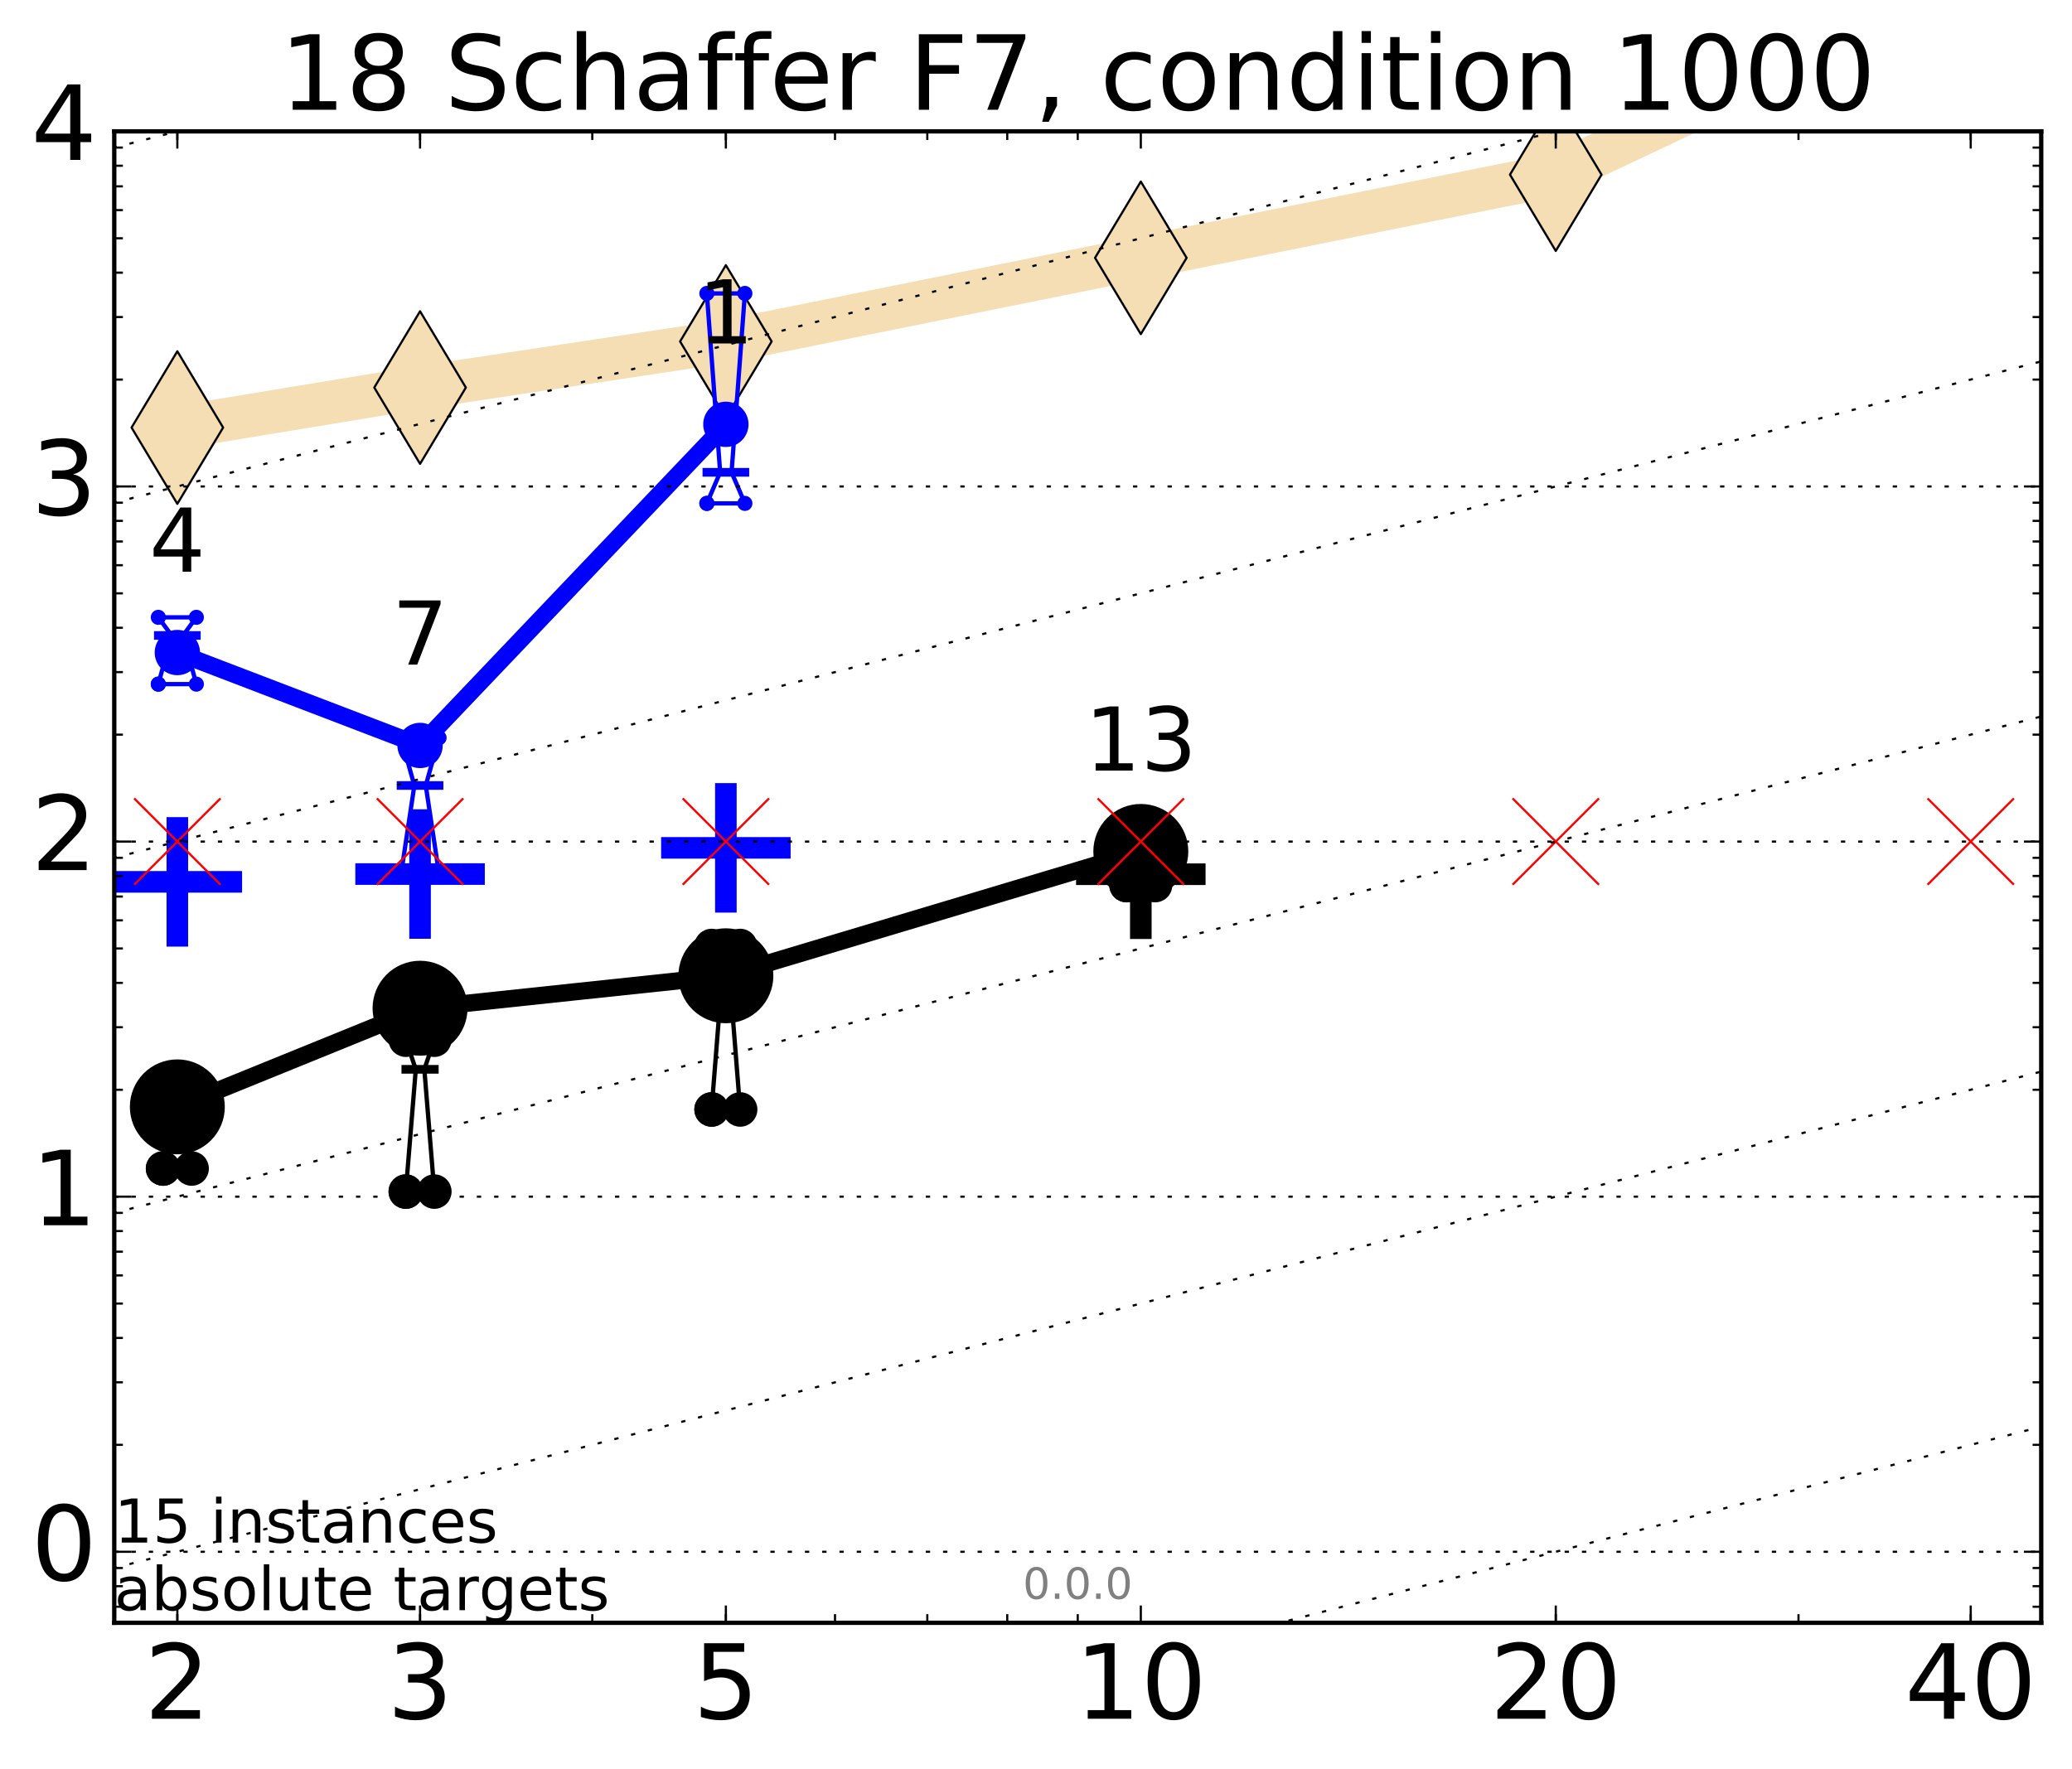 <?xml version="1.0" encoding="utf-8" standalone="no"?>
<!DOCTYPE svg PUBLIC "-//W3C//DTD SVG 1.1//EN"
  "http://www.w3.org/Graphics/SVG/1.1/DTD/svg11.dtd">
<!-- Created with matplotlib (http://matplotlib.org/) -->
<svg height="410pt" version="1.1" viewBox="0 0 480 410" width="480pt" xmlns="http://www.w3.org/2000/svg" xmlns:xlink="http://www.w3.org/1999/xlink">
 <defs>
  <style type="text/css">
*{stroke-linecap:butt;stroke-linejoin:round;stroke-miterlimit:100000;}
  </style>
 </defs>
 <g id="figure_1">
  <g id="patch_1">
   <path d="M 0 410.464 
L 480.07 410.464 
L 480.07 0 
L 0 0 
z
" style="fill:#ffffff;"/>
  </g>
  <g id="axes_1">
   <g id="patch_2">
    <path d="M 26.47 376.036 
L 472.87 376.036 
L 472.87 30.436 
L 26.47 30.436 
z
" style="fill:#ffffff;"/>
   </g>
   <g id="line2d_1">
    <path clip-path="url(#pfc93315bc2)" d="M 41.082 99.077 
L 97.312 89.808 
L 168.155 79.121 
L 264.282 59.75 
L 360.409 40.47 
L 448.207 -1 
" style="fill:none;stroke:#f5deb3;stroke-linecap:square;stroke-width:10.0;"/>
    <defs>
     <path d="M -0 17.678 
L 10.607 0 
L 0 -17.678 
L -10.607 -0 
z
" id="m47a841d520" style="stroke:#000000;stroke-linejoin:miter;stroke-width:0.5;"/>
    </defs>
    <g clip-path="url(#pfc93315bc2)">
     <use style="fill:#f5deb3;stroke:#000000;stroke-linejoin:miter;stroke-width:0.5;" x="41.082" xlink:href="#m47a841d520" y="99.077"/>
     <use style="fill:#f5deb3;stroke:#000000;stroke-linejoin:miter;stroke-width:0.5;" x="97.312" xlink:href="#m47a841d520" y="89.808"/>
     <use style="fill:#f5deb3;stroke:#000000;stroke-linejoin:miter;stroke-width:0.5;" x="168.155" xlink:href="#m47a841d520" y="79.121"/>
     <use style="fill:#f5deb3;stroke:#000000;stroke-linejoin:miter;stroke-width:0.5;" x="264.282" xlink:href="#m47a841d520" y="59.75"/>
     <use style="fill:#f5deb3;stroke:#000000;stroke-linejoin:miter;stroke-width:0.5;" x="360.409" xlink:href="#m47a841d520" y="40.47"/>
     <use style="fill:#f5deb3;stroke:#000000;stroke-linejoin:miter;stroke-width:0.5;" x="448.207" xlink:href="#m47a841d520" y="-1.0"/>
    </g>
   </g>
   <g id="line2d_2">
    <defs>
     <path d="M -15 0 
L 15 0 
M 0 15 
L 0 -15 
" id="m67d7b59c92" style="stroke:#000000;stroke-width:5.0;"/>
    </defs>
    <g clip-path="url(#pfc93315bc2)">
     <use style="stroke:#000000;stroke-width:5.0;" x="264.282" xlink:href="#m67d7b59c92" y="202.582"/>
    </g>
   </g>
   <g id="line2d_3">
    <defs>
     <path d="M -15 0 
L 15 0 
M 0 15 
L 0 -15 
" id="m00979582b6" style="stroke:#0000ff;stroke-width:5.0;"/>
    </defs>
    <g clip-path="url(#pfc93315bc2)">
     <use style="fill:#0000ff;stroke:#0000ff;stroke-width:5.0;" x="97.312" xlink:href="#m00979582b6" y="202.538"/>
    </g>
   </g>
   <g id="line2d_4">
    <g clip-path="url(#pfc93315bc2)">
     <use style="fill:#0000ff;stroke:#0000ff;stroke-width:5.0;" x="41.082" xlink:href="#m00979582b6" y="204.348"/>
    </g>
   </g>
   <g id="line2d_5">
    <g clip-path="url(#pfc93315bc2)">
     <use style="fill:#0000ff;stroke:#0000ff;stroke-width:5.0;" x="168.155" xlink:href="#m00979582b6" y="196.467"/>
    </g>
   </g>
   <g id="line2d_6">
    <path clip-path="url(#pfc93315bc2)" d="M 37.777 270.778 
L 40.09 258.331 
L 37.777 251.641 
L 44.386 251.641 
L 42.073 258.331 
L 44.386 270.778 
L 37.777 270.778 
" style="fill:none;stroke:#000000;stroke-linecap:square;"/>
    <defs>
     <path d="M 0 0 
C 0 0 0 0 0 0 
C 0 0 0 0 0 0 
C 0 0 0 0 0 0 
C 0 0 0 0 0 0 
C 0 0 0 0 0 0 
C 0 0 0 0 0 0 
C 0 0 0 0 0 0 
C 0 0 0 0 0 0 
z
" id="m978f0007d2" style="stroke:#000000;stroke-width:2.0;"/>
    </defs>
    <g clip-path="url(#pfc93315bc2)">
     <use style="stroke:#000000;stroke-width:2.0;" x="37.777" xlink:href="#m978f0007d2" y="270.778"/>
     <use style="stroke:#000000;stroke-width:2.0;" x="40.09" xlink:href="#m978f0007d2" y="258.331"/>
     <use style="stroke:#000000;stroke-width:2.0;" x="37.777" xlink:href="#m978f0007d2" y="251.641"/>
     <use style="stroke:#000000;stroke-width:2.0;" x="44.386" xlink:href="#m978f0007d2" y="251.641"/>
     <use style="stroke:#000000;stroke-width:2.0;" x="42.073" xlink:href="#m978f0007d2" y="258.331"/>
     <use style="stroke:#000000;stroke-width:2.0;" x="44.386" xlink:href="#m978f0007d2" y="270.778"/>
     <use style="stroke:#000000;stroke-width:2.0;" x="37.777" xlink:href="#m978f0007d2" y="270.778"/>
    </g>
   </g>
   <g id="line2d_7">
    <path clip-path="url(#pfc93315bc2)" d="M 37.777 270.778 
L 44.386 270.778 
L 44.386 251.641 
L 37.777 251.641 
L 37.777 270.778 
" style="fill:none;"/>
    <defs>
     <path d="M 0 3 
C 0.796 3 1.559 2.684 2.121 2.121 
C 2.684 1.559 3 0.796 3 0 
C 3 -0.796 2.684 -1.559 2.121 -2.121 
C 1.559 -2.684 0.796 -3 0 -3 
C -0.796 -3 -1.559 -2.684 -2.121 -2.121 
C -2.684 -1.559 -3 -0.796 -3 0 
C -3 0.796 -2.684 1.559 -2.121 2.121 
C -1.559 2.684 -0.796 3 0 3 
z
" id="mb4b23764fa" style="stroke:#000000;stroke-width:2.0;"/>
    </defs>
    <g clip-path="url(#pfc93315bc2)">
     <use style="stroke:#000000;stroke-width:2.0;" x="37.777" xlink:href="#mb4b23764fa" y="270.778"/>
     <use style="stroke:#000000;stroke-width:2.0;" x="44.386" xlink:href="#mb4b23764fa" y="270.778"/>
     <use style="stroke:#000000;stroke-width:2.0;" x="44.386" xlink:href="#mb4b23764fa" y="251.641"/>
     <use style="stroke:#000000;stroke-width:2.0;" x="37.777" xlink:href="#mb4b23764fa" y="251.641"/>
     <use style="stroke:#000000;stroke-width:2.0;" x="37.777" xlink:href="#mb4b23764fa" y="270.778"/>
    </g>
   </g>
   <g id="line2d_8">
    <path clip-path="url(#pfc93315bc2)" d="M 37.777 258.331 
L 44.386 258.331 
" style="fill:none;stroke:#000000;stroke-linecap:square;stroke-width:2.0;"/>
    <g clip-path="url(#pfc93315bc2)">
     <use style="stroke:#000000;stroke-width:2.0;" x="37.777" xlink:href="#m978f0007d2" y="258.331"/>
     <use style="stroke:#000000;stroke-width:2.0;" x="44.386" xlink:href="#m978f0007d2" y="258.331"/>
    </g>
   </g>
   <g id="line2d_9">
    <path clip-path="url(#pfc93315bc2)" d="M 94.008 276.122 
L 96.321 247.788 
L 94.008 240.927 
L 100.617 240.927 
L 98.304 247.788 
L 100.617 276.122 
L 94.008 276.122 
" style="fill:none;stroke:#000000;stroke-linecap:square;"/>
    <g clip-path="url(#pfc93315bc2)">
     <use style="stroke:#000000;stroke-width:2.0;" x="94.008" xlink:href="#m978f0007d2" y="276.122"/>
     <use style="stroke:#000000;stroke-width:2.0;" x="96.321" xlink:href="#m978f0007d2" y="247.788"/>
     <use style="stroke:#000000;stroke-width:2.0;" x="94.008" xlink:href="#m978f0007d2" y="240.927"/>
     <use style="stroke:#000000;stroke-width:2.0;" x="100.617" xlink:href="#m978f0007d2" y="240.927"/>
     <use style="stroke:#000000;stroke-width:2.0;" x="98.304" xlink:href="#m978f0007d2" y="247.788"/>
     <use style="stroke:#000000;stroke-width:2.0;" x="100.617" xlink:href="#m978f0007d2" y="276.122"/>
     <use style="stroke:#000000;stroke-width:2.0;" x="94.008" xlink:href="#m978f0007d2" y="276.122"/>
    </g>
   </g>
   <g id="line2d_10">
    <path clip-path="url(#pfc93315bc2)" d="M 94.008 276.122 
L 100.617 276.122 
L 100.617 240.927 
L 94.008 240.927 
L 94.008 276.122 
" style="fill:none;"/>
    <g clip-path="url(#pfc93315bc2)">
     <use style="stroke:#000000;stroke-width:2.0;" x="94.008" xlink:href="#mb4b23764fa" y="276.122"/>
     <use style="stroke:#000000;stroke-width:2.0;" x="100.617" xlink:href="#mb4b23764fa" y="276.122"/>
     <use style="stroke:#000000;stroke-width:2.0;" x="100.617" xlink:href="#mb4b23764fa" y="240.927"/>
     <use style="stroke:#000000;stroke-width:2.0;" x="94.008" xlink:href="#mb4b23764fa" y="240.927"/>
     <use style="stroke:#000000;stroke-width:2.0;" x="94.008" xlink:href="#mb4b23764fa" y="276.122"/>
    </g>
   </g>
   <g id="line2d_11">
    <path clip-path="url(#pfc93315bc2)" d="M 94.008 247.788 
L 100.617 247.788 
" style="fill:none;stroke:#000000;stroke-linecap:square;stroke-width:2.0;"/>
    <g clip-path="url(#pfc93315bc2)">
     <use style="stroke:#000000;stroke-width:2.0;" x="94.008" xlink:href="#m978f0007d2" y="247.788"/>
     <use style="stroke:#000000;stroke-width:2.0;" x="100.617" xlink:href="#m978f0007d2" y="247.788"/>
    </g>
   </g>
   <g id="line2d_12">
    <path clip-path="url(#pfc93315bc2)" d="M 164.85 257.091 
L 167.163 227.932 
L 164.85 219.211 
L 171.459 219.211 
L 169.146 227.932 
L 171.459 257.091 
L 164.85 257.091 
" style="fill:none;stroke:#000000;stroke-linecap:square;"/>
    <g clip-path="url(#pfc93315bc2)">
     <use style="stroke:#000000;stroke-width:2.0;" x="164.85" xlink:href="#m978f0007d2" y="257.091"/>
     <use style="stroke:#000000;stroke-width:2.0;" x="167.163" xlink:href="#m978f0007d2" y="227.932"/>
     <use style="stroke:#000000;stroke-width:2.0;" x="164.85" xlink:href="#m978f0007d2" y="219.211"/>
     <use style="stroke:#000000;stroke-width:2.0;" x="171.459" xlink:href="#m978f0007d2" y="219.211"/>
     <use style="stroke:#000000;stroke-width:2.0;" x="169.146" xlink:href="#m978f0007d2" y="227.932"/>
     <use style="stroke:#000000;stroke-width:2.0;" x="171.459" xlink:href="#m978f0007d2" y="257.091"/>
     <use style="stroke:#000000;stroke-width:2.0;" x="164.85" xlink:href="#m978f0007d2" y="257.091"/>
    </g>
   </g>
   <g id="line2d_13">
    <path clip-path="url(#pfc93315bc2)" d="M 164.85 257.091 
L 171.459 257.091 
L 171.459 219.211 
L 164.85 219.211 
L 164.85 257.091 
" style="fill:none;"/>
    <g clip-path="url(#pfc93315bc2)">
     <use style="stroke:#000000;stroke-width:2.0;" x="164.85" xlink:href="#mb4b23764fa" y="257.091"/>
     <use style="stroke:#000000;stroke-width:2.0;" x="171.459" xlink:href="#mb4b23764fa" y="257.091"/>
     <use style="stroke:#000000;stroke-width:2.0;" x="171.459" xlink:href="#mb4b23764fa" y="219.211"/>
     <use style="stroke:#000000;stroke-width:2.0;" x="164.85" xlink:href="#mb4b23764fa" y="219.211"/>
     <use style="stroke:#000000;stroke-width:2.0;" x="164.85" xlink:href="#mb4b23764fa" y="257.091"/>
    </g>
   </g>
   <g id="line2d_14">
    <path clip-path="url(#pfc93315bc2)" d="M 164.85 227.932 
L 171.459 227.932 
" style="fill:none;stroke:#000000;stroke-linecap:square;stroke-width:2.0;"/>
    <g clip-path="url(#pfc93315bc2)">
     <use style="stroke:#000000;stroke-width:2.0;" x="164.85" xlink:href="#m978f0007d2" y="227.932"/>
     <use style="stroke:#000000;stroke-width:2.0;" x="171.459" xlink:href="#m978f0007d2" y="227.932"/>
    </g>
   </g>
   <g id="line2d_15">
    <path clip-path="url(#pfc93315bc2)" d="M 260.977 205.098 
L 263.29 201.753 
L 260.977 198.535 
L 267.586 198.535 
L 265.273 201.753 
L 267.586 205.098 
L 260.977 205.098 
" style="fill:none;stroke:#000000;stroke-linecap:square;"/>
    <g clip-path="url(#pfc93315bc2)">
     <use style="stroke:#000000;stroke-width:2.0;" x="260.977" xlink:href="#m978f0007d2" y="205.098"/>
     <use style="stroke:#000000;stroke-width:2.0;" x="263.29" xlink:href="#m978f0007d2" y="201.753"/>
     <use style="stroke:#000000;stroke-width:2.0;" x="260.977" xlink:href="#m978f0007d2" y="198.535"/>
     <use style="stroke:#000000;stroke-width:2.0;" x="267.586" xlink:href="#m978f0007d2" y="198.535"/>
     <use style="stroke:#000000;stroke-width:2.0;" x="265.273" xlink:href="#m978f0007d2" y="201.753"/>
     <use style="stroke:#000000;stroke-width:2.0;" x="267.586" xlink:href="#m978f0007d2" y="205.098"/>
     <use style="stroke:#000000;stroke-width:2.0;" x="260.977" xlink:href="#m978f0007d2" y="205.098"/>
    </g>
   </g>
   <g id="line2d_16">
    <path clip-path="url(#pfc93315bc2)" d="M 260.977 205.098 
L 267.586 205.098 
L 267.586 198.535 
L 260.977 198.535 
L 260.977 205.098 
" style="fill:none;"/>
    <g clip-path="url(#pfc93315bc2)">
     <use style="stroke:#000000;stroke-width:2.0;" x="260.977" xlink:href="#mb4b23764fa" y="205.098"/>
     <use style="stroke:#000000;stroke-width:2.0;" x="267.586" xlink:href="#mb4b23764fa" y="205.098"/>
     <use style="stroke:#000000;stroke-width:2.0;" x="267.586" xlink:href="#mb4b23764fa" y="198.535"/>
     <use style="stroke:#000000;stroke-width:2.0;" x="260.977" xlink:href="#mb4b23764fa" y="198.535"/>
     <use style="stroke:#000000;stroke-width:2.0;" x="260.977" xlink:href="#mb4b23764fa" y="205.098"/>
    </g>
   </g>
   <g id="line2d_17">
    <path clip-path="url(#pfc93315bc2)" d="M 260.977 201.753 
L 267.586 201.753 
" style="fill:none;stroke:#000000;stroke-linecap:square;stroke-width:2.0;"/>
    <g clip-path="url(#pfc93315bc2)">
     <use style="stroke:#000000;stroke-width:2.0;" x="260.977" xlink:href="#m978f0007d2" y="201.753"/>
     <use style="stroke:#000000;stroke-width:2.0;" x="267.586" xlink:href="#m978f0007d2" y="201.753"/>
    </g>
   </g>
   <g id="line2d_18">
    <path clip-path="url(#pfc93315bc2)" d="M 41.082 256.487 
L 97.312 233.63 
" style="fill:none;stroke:#000000;stroke-linecap:square;stroke-width:4.0;"/>
    <g clip-path="url(#pfc93315bc2)">
     <use style="stroke:#000000;stroke-width:2.0;" x="41.082" xlink:href="#m978f0007d2" y="256.487"/>
     <use style="stroke:#000000;stroke-width:2.0;" x="97.312" xlink:href="#m978f0007d2" y="233.63"/>
    </g>
   </g>
   <g id="line2d_19">
    <path clip-path="url(#pfc93315bc2)" d="M 97.312 233.63 
L 168.155 226.111 
" style="fill:none;stroke:#000000;stroke-linecap:square;stroke-width:4.0;"/>
    <g clip-path="url(#pfc93315bc2)">
     <use style="stroke:#000000;stroke-width:2.0;" x="97.312" xlink:href="#m978f0007d2" y="233.63"/>
     <use style="stroke:#000000;stroke-width:2.0;" x="168.155" xlink:href="#m978f0007d2" y="226.111"/>
    </g>
   </g>
   <g id="line2d_20">
    <path clip-path="url(#pfc93315bc2)" d="M 168.155 226.111 
L 264.282 197.298 
" style="fill:none;stroke:#000000;stroke-linecap:square;stroke-width:4.0;"/>
    <g clip-path="url(#pfc93315bc2)">
     <use style="stroke:#000000;stroke-width:2.0;" x="168.155" xlink:href="#m978f0007d2" y="226.111"/>
     <use style="stroke:#000000;stroke-width:2.0;" x="264.282" xlink:href="#m978f0007d2" y="197.298"/>
    </g>
   </g>
   <g id="line2d_21">
    <path clip-path="url(#pfc93315bc2)" d="M 41.082 256.487 
L 97.312 233.63 
L 168.155 226.111 
L 264.282 197.298 
" style="fill:none;"/>
    <defs>
     <path d="M 0 10 
C 2.652 10 5.196 8.946 7.071 7.071 
C 8.946 5.196 10 2.652 10 0 
C 10 -2.652 8.946 -5.196 7.071 -7.071 
C 5.196 -8.946 2.652 -10 0 -10 
C -2.652 -10 -5.196 -8.946 -7.071 -7.071 
C -8.946 -5.196 -10 -2.652 -10 0 
C -10 2.652 -8.946 5.196 -7.071 7.071 
C -5.196 8.946 -2.652 10 0 10 
z
" id="m0e2e053ada" style="stroke:#000000;stroke-width:2.0;"/>
    </defs>
    <g clip-path="url(#pfc93315bc2)">
     <use style="stroke:#000000;stroke-width:2.0;" x="41.082" xlink:href="#m0e2e053ada" y="256.487"/>
     <use style="stroke:#000000;stroke-width:2.0;" x="97.312" xlink:href="#m0e2e053ada" y="233.63"/>
     <use style="stroke:#000000;stroke-width:2.0;" x="168.155" xlink:href="#m0e2e053ada" y="226.111"/>
     <use style="stroke:#000000;stroke-width:2.0;" x="264.282" xlink:href="#m0e2e053ada" y="197.298"/>
    </g>
   </g>
   <g id="line2d_22">
    <path clip-path="url(#pfc93315bc2)" d="M 36.676 158.533 
L 39.76 147.253 
L 36.676 143.049 
L 45.488 143.049 
L 42.403 147.253 
L 45.488 158.533 
L 36.676 158.533 
" style="fill:none;stroke:#0000ff;stroke-linecap:square;"/>
    <defs>
     <path d="M 0 0 
C 0 0 0 0 0 0 
C 0 0 0 0 0 0 
C 0 0 0 0 0 0 
C 0 0 0 0 0 0 
C 0 0 0 0 0 0 
C 0 0 0 0 0 0 
C 0 0 0 0 0 0 
C 0 0 0 0 0 0 
z
" id="mabce274e54" style="stroke:#0000ff;stroke-width:0.5;"/>
    </defs>
    <g clip-path="url(#pfc93315bc2)">
     <use style="fill:#0000ff;stroke:#0000ff;stroke-width:0.5;" x="36.676" xlink:href="#mabce274e54" y="158.533"/>
     <use style="fill:#0000ff;stroke:#0000ff;stroke-width:0.5;" x="39.76" xlink:href="#mabce274e54" y="147.253"/>
     <use style="fill:#0000ff;stroke:#0000ff;stroke-width:0.5;" x="36.676" xlink:href="#mabce274e54" y="143.049"/>
     <use style="fill:#0000ff;stroke:#0000ff;stroke-width:0.5;" x="45.488" xlink:href="#mabce274e54" y="143.049"/>
     <use style="fill:#0000ff;stroke:#0000ff;stroke-width:0.5;" x="42.403" xlink:href="#mabce274e54" y="147.253"/>
     <use style="fill:#0000ff;stroke:#0000ff;stroke-width:0.5;" x="45.488" xlink:href="#mabce274e54" y="158.533"/>
     <use style="fill:#0000ff;stroke:#0000ff;stroke-width:0.5;" x="36.676" xlink:href="#mabce274e54" y="158.533"/>
    </g>
   </g>
   <g id="line2d_23">
    <path clip-path="url(#pfc93315bc2)" d="M 36.676 158.533 
L 45.488 158.533 
L 45.488 143.049 
L 36.676 143.049 
L 36.676 158.533 
" style="fill:none;"/>
    <defs>
     <path d="M 0 1.5 
C 0.398 1.5 0.779 1.342 1.061 1.061 
C 1.342 0.779 1.5 0.398 1.5 0 
C 1.5 -0.398 1.342 -0.779 1.061 -1.061 
C 0.779 -1.342 0.398 -1.5 0 -1.5 
C -0.398 -1.5 -0.779 -1.342 -1.061 -1.061 
C -1.342 -0.779 -1.5 -0.398 -1.5 0 
C -1.5 0.398 -1.342 0.779 -1.061 1.061 
C -0.779 1.342 -0.398 1.5 0 1.5 
z
" id="m8d99463147" style="stroke:#0000ff;stroke-width:0.5;"/>
    </defs>
    <g clip-path="url(#pfc93315bc2)">
     <use style="fill:#0000ff;stroke:#0000ff;stroke-width:0.5;" x="36.676" xlink:href="#m8d99463147" y="158.533"/>
     <use style="fill:#0000ff;stroke:#0000ff;stroke-width:0.5;" x="45.488" xlink:href="#m8d99463147" y="158.533"/>
     <use style="fill:#0000ff;stroke:#0000ff;stroke-width:0.5;" x="45.488" xlink:href="#m8d99463147" y="143.049"/>
     <use style="fill:#0000ff;stroke:#0000ff;stroke-width:0.5;" x="36.676" xlink:href="#m8d99463147" y="143.049"/>
     <use style="fill:#0000ff;stroke:#0000ff;stroke-width:0.5;" x="36.676" xlink:href="#m8d99463147" y="158.533"/>
    </g>
   </g>
   <g id="line2d_24">
    <path clip-path="url(#pfc93315bc2)" d="M 36.676 147.253 
L 45.488 147.253 
" style="fill:none;stroke:#0000ff;stroke-linecap:square;stroke-width:2.0;"/>
    <g clip-path="url(#pfc93315bc2)">
     <use style="fill:#0000ff;stroke:#0000ff;stroke-width:0.5;" x="36.676" xlink:href="#mabce274e54" y="147.253"/>
     <use style="fill:#0000ff;stroke:#0000ff;stroke-width:0.5;" x="45.488" xlink:href="#mabce274e54" y="147.253"/>
    </g>
   </g>
   <g id="line2d_25">
    <path clip-path="url(#pfc93315bc2)" d="M 92.906 202.538 
L 95.991 182.018 
L 92.906 170.959 
L 101.718 170.959 
L 98.634 182.018 
L 101.718 202.538 
L 92.906 202.538 
" style="fill:none;stroke:#0000ff;stroke-linecap:square;"/>
    <g clip-path="url(#pfc93315bc2)">
     <use style="fill:#0000ff;stroke:#0000ff;stroke-width:0.5;" x="92.906" xlink:href="#mabce274e54" y="202.538"/>
     <use style="fill:#0000ff;stroke:#0000ff;stroke-width:0.5;" x="95.991" xlink:href="#mabce274e54" y="182.018"/>
     <use style="fill:#0000ff;stroke:#0000ff;stroke-width:0.5;" x="92.906" xlink:href="#mabce274e54" y="170.959"/>
     <use style="fill:#0000ff;stroke:#0000ff;stroke-width:0.5;" x="101.718" xlink:href="#mabce274e54" y="170.959"/>
     <use style="fill:#0000ff;stroke:#0000ff;stroke-width:0.5;" x="98.634" xlink:href="#mabce274e54" y="182.018"/>
     <use style="fill:#0000ff;stroke:#0000ff;stroke-width:0.5;" x="101.718" xlink:href="#mabce274e54" y="202.538"/>
     <use style="fill:#0000ff;stroke:#0000ff;stroke-width:0.5;" x="92.906" xlink:href="#mabce274e54" y="202.538"/>
    </g>
   </g>
   <g id="line2d_26">
    <path clip-path="url(#pfc93315bc2)" d="M 92.906 202.538 
L 101.718 202.538 
L 101.718 170.959 
L 92.906 170.959 
L 92.906 202.538 
" style="fill:none;"/>
    <g clip-path="url(#pfc93315bc2)">
     <use style="fill:#0000ff;stroke:#0000ff;stroke-width:0.5;" x="92.906" xlink:href="#m8d99463147" y="202.538"/>
     <use style="fill:#0000ff;stroke:#0000ff;stroke-width:0.5;" x="101.718" xlink:href="#m8d99463147" y="202.538"/>
     <use style="fill:#0000ff;stroke:#0000ff;stroke-width:0.5;" x="101.718" xlink:href="#m8d99463147" y="170.959"/>
     <use style="fill:#0000ff;stroke:#0000ff;stroke-width:0.5;" x="92.906" xlink:href="#m8d99463147" y="170.959"/>
     <use style="fill:#0000ff;stroke:#0000ff;stroke-width:0.5;" x="92.906" xlink:href="#m8d99463147" y="202.538"/>
    </g>
   </g>
   <g id="line2d_27">
    <path clip-path="url(#pfc93315bc2)" d="M 92.906 182.018 
L 101.718 182.018 
" style="fill:none;stroke:#0000ff;stroke-linecap:square;stroke-width:2.0;"/>
    <g clip-path="url(#pfc93315bc2)">
     <use style="fill:#0000ff;stroke:#0000ff;stroke-width:0.5;" x="92.906" xlink:href="#mabce274e54" y="182.018"/>
     <use style="fill:#0000ff;stroke:#0000ff;stroke-width:0.5;" x="101.718" xlink:href="#mabce274e54" y="182.018"/>
    </g>
   </g>
   <g id="line2d_28">
    <path clip-path="url(#pfc93315bc2)" d="M 163.749 116.646 
L 166.833 109.446 
L 163.749 67.994 
L 172.561 67.994 
L 169.476 109.446 
L 172.561 116.646 
L 163.749 116.646 
" style="fill:none;stroke:#0000ff;stroke-linecap:square;"/>
    <g clip-path="url(#pfc93315bc2)">
     <use style="fill:#0000ff;stroke:#0000ff;stroke-width:0.5;" x="163.749" xlink:href="#mabce274e54" y="116.646"/>
     <use style="fill:#0000ff;stroke:#0000ff;stroke-width:0.5;" x="166.833" xlink:href="#mabce274e54" y="109.446"/>
     <use style="fill:#0000ff;stroke:#0000ff;stroke-width:0.5;" x="163.749" xlink:href="#mabce274e54" y="67.994"/>
     <use style="fill:#0000ff;stroke:#0000ff;stroke-width:0.5;" x="172.561" xlink:href="#mabce274e54" y="67.994"/>
     <use style="fill:#0000ff;stroke:#0000ff;stroke-width:0.5;" x="169.476" xlink:href="#mabce274e54" y="109.446"/>
     <use style="fill:#0000ff;stroke:#0000ff;stroke-width:0.5;" x="172.561" xlink:href="#mabce274e54" y="116.646"/>
     <use style="fill:#0000ff;stroke:#0000ff;stroke-width:0.5;" x="163.749" xlink:href="#mabce274e54" y="116.646"/>
    </g>
   </g>
   <g id="line2d_29">
    <path clip-path="url(#pfc93315bc2)" d="M 163.749 116.646 
L 172.561 116.646 
L 172.561 67.994 
L 163.749 67.994 
L 163.749 116.646 
" style="fill:none;"/>
    <g clip-path="url(#pfc93315bc2)">
     <use style="fill:#0000ff;stroke:#0000ff;stroke-width:0.5;" x="163.749" xlink:href="#m8d99463147" y="116.646"/>
     <use style="fill:#0000ff;stroke:#0000ff;stroke-width:0.5;" x="172.561" xlink:href="#m8d99463147" y="116.646"/>
     <use style="fill:#0000ff;stroke:#0000ff;stroke-width:0.5;" x="172.561" xlink:href="#m8d99463147" y="67.994"/>
     <use style="fill:#0000ff;stroke:#0000ff;stroke-width:0.5;" x="163.749" xlink:href="#m8d99463147" y="67.994"/>
     <use style="fill:#0000ff;stroke:#0000ff;stroke-width:0.5;" x="163.749" xlink:href="#m8d99463147" y="116.646"/>
    </g>
   </g>
   <g id="line2d_30">
    <path clip-path="url(#pfc93315bc2)" d="M 163.749 109.446 
L 172.561 109.446 
" style="fill:none;stroke:#0000ff;stroke-linecap:square;stroke-width:2.0;"/>
    <g clip-path="url(#pfc93315bc2)">
     <use style="fill:#0000ff;stroke:#0000ff;stroke-width:0.5;" x="163.749" xlink:href="#mabce274e54" y="109.446"/>
     <use style="fill:#0000ff;stroke:#0000ff;stroke-width:0.5;" x="172.561" xlink:href="#mabce274e54" y="109.446"/>
    </g>
   </g>
   <g id="line2d_31">
    <path clip-path="url(#pfc93315bc2)" d="M 41.082 151.209 
L 97.312 172.739 
" style="fill:none;stroke:#0000ff;stroke-linecap:square;stroke-width:4.0;"/>
    <g clip-path="url(#pfc93315bc2)">
     <use style="fill:#0000ff;stroke:#0000ff;stroke-width:0.5;" x="41.082" xlink:href="#mabce274e54" y="151.209"/>
     <use style="fill:#0000ff;stroke:#0000ff;stroke-width:0.5;" x="97.312" xlink:href="#mabce274e54" y="172.739"/>
    </g>
   </g>
   <g id="line2d_32">
    <path clip-path="url(#pfc93315bc2)" d="M 97.312 172.739 
L 168.155 98.328 
" style="fill:none;stroke:#0000ff;stroke-linecap:square;stroke-width:4.0;"/>
    <g clip-path="url(#pfc93315bc2)">
     <use style="fill:#0000ff;stroke:#0000ff;stroke-width:0.5;" x="97.312" xlink:href="#mabce274e54" y="172.739"/>
     <use style="fill:#0000ff;stroke:#0000ff;stroke-width:0.5;" x="168.155" xlink:href="#mabce274e54" y="98.328"/>
    </g>
   </g>
   <g id="line2d_33">
    <path clip-path="url(#pfc93315bc2)" d="M 41.082 151.209 
L 97.312 172.739 
L 168.155 98.328 
" style="fill:none;"/>
    <defs>
     <path d="M 0 5 
C 1.326 5 2.598 4.473 3.536 3.536 
C 4.473 2.598 5 1.326 5 0 
C 5 -1.326 4.473 -2.598 3.536 -3.536 
C 2.598 -4.473 1.326 -5 0 -5 
C -1.326 -5 -2.598 -4.473 -3.536 -3.536 
C -4.473 -2.598 -5 -1.326 -5 0 
C -5 1.326 -4.473 2.598 -3.536 3.536 
C -2.598 4.473 -1.326 5 0 5 
z
" id="m50d8868adb" style="stroke:#0000ff;stroke-width:0.5;"/>
    </defs>
    <g clip-path="url(#pfc93315bc2)">
     <use style="fill:#0000ff;stroke:#0000ff;stroke-width:0.5;" x="41.082" xlink:href="#m50d8868adb" y="151.209"/>
     <use style="fill:#0000ff;stroke:#0000ff;stroke-width:0.5;" x="97.312" xlink:href="#m50d8868adb" y="172.739"/>
     <use style="fill:#0000ff;stroke:#0000ff;stroke-width:0.5;" x="168.155" xlink:href="#m50d8868adb" y="98.328"/>
    </g>
   </g>
   <g id="line2d_34"/>
   <g id="line2d_35"/>
   <g id="line2d_36"/>
   <g id="line2d_37"/>
   <g id="line2d_38"/>
   <g id="line2d_39"/>
   <g id="line2d_40"/>
   <g id="line2d_41">
    <defs>
     <path d="M -10 10 
L 10 -10 
M -10 -10 
L 10 10 
" id="mc867a645ab" style="stroke:#ff0000;stroke-width:0.5;"/>
    </defs>
    <g clip-path="url(#pfc93315bc2)">
     <use style="fill:#ff0000;stroke:#ff0000;stroke-width:0.5;" x="41.082" xlink:href="#mc867a645ab" y="195.008"/>
     <use style="fill:#ff0000;stroke:#ff0000;stroke-width:0.5;" x="97.312" xlink:href="#mc867a645ab" y="195.008"/>
     <use style="fill:#ff0000;stroke:#ff0000;stroke-width:0.5;" x="168.155" xlink:href="#mc867a645ab" y="195.008"/>
     <use style="fill:#ff0000;stroke:#ff0000;stroke-width:0.5;" x="264.282" xlink:href="#mc867a645ab" y="195.008"/>
     <use style="fill:#ff0000;stroke:#ff0000;stroke-width:0.5;" x="360.409" xlink:href="#mc867a645ab" y="195.008"/>
     <use style="fill:#ff0000;stroke:#ff0000;stroke-width:0.5;" x="456.536" xlink:href="#mc867a645ab" y="195.008"/>
    </g>
   </g>
   <g id="line2d_42">
    <path clip-path="url(#pfc93315bc2)" d="M -278.245 524.151 
M 159.059 411.464 
L 481.07 328.487 
" style="fill:none;stroke:#000000;stroke-dasharray:1,3;stroke-dashoffset:0.0;stroke-width:0.5;"/>
   </g>
   <g id="line2d_43">
    <path clip-path="url(#pfc93315bc2)" d="M -278.245 441.865 
M -1 370.423 
L 481.07 246.201 
" style="fill:none;stroke:#000000;stroke-dasharray:1,3;stroke-dashoffset:0.0;stroke-width:0.5;"/>
   </g>
   <g id="line2d_44">
    <path clip-path="url(#pfc93315bc2)" d="M -278.245 359.579 
M -1 288.137 
L 481.07 163.915 
" style="fill:none;stroke:#000000;stroke-dasharray:1,3;stroke-dashoffset:0.0;stroke-width:0.5;"/>
   </g>
   <g id="line2d_45">
    <path clip-path="url(#pfc93315bc2)" d="M -278.245 277.293 
M -1 205.851 
L 481.07 81.629 
" style="fill:none;stroke:#000000;stroke-dasharray:1,3;stroke-dashoffset:0.0;stroke-width:0.5;"/>
   </g>
   <g id="line2d_46">
    <path clip-path="url(#pfc93315bc2)" d="M -278.245 195.008 
M -1 123.566 
L 481.07 -0.656 
" style="fill:none;stroke:#000000;stroke-dasharray:1,3;stroke-dashoffset:0.0;stroke-width:0.5;"/>
   </g>
   <g id="line2d_47">
    <path clip-path="url(#pfc93315bc2)" d="M -278.245 112.722 
M -1 41.28 
L 163.077 -1 
" style="fill:none;stroke:#000000;stroke-dasharray:1,3;stroke-dashoffset:0.0;stroke-width:0.5;"/>
   </g>
   <g id="line2d_48">
    <path clip-path="url(#pfc93315bc2)" d="M -278.245 30.436 
" style="fill:none;stroke:#000000;stroke-dasharray:1,3;stroke-dashoffset:0.0;stroke-width:0.5;"/>
   </g>
   <g id="line2d_49">
    <path clip-path="url(#pfc93315bc2)" d="M -278.245 -51.849 
" style="fill:none;stroke:#000000;stroke-dasharray:1,3;stroke-dashoffset:0.0;stroke-width:0.5;"/>
   </g>
   <g id="line2d_50">
    <path clip-path="url(#pfc93315bc2)" d="M -278.245 -134.135 
" style="fill:none;stroke:#000000;stroke-dasharray:1,3;stroke-dashoffset:0.0;stroke-width:0.5;"/>
   </g>
   <g id="patch_3">
    <path d="M 26.47 30.436 
L 472.87 30.436 
" style="fill:none;stroke:#000000;stroke-linecap:square;stroke-linejoin:miter;"/>
   </g>
   <g id="patch_4">
    <path d="M 472.87 376.036 
L 472.87 30.436 
" style="fill:none;stroke:#000000;stroke-linecap:square;stroke-linejoin:miter;"/>
   </g>
   <g id="patch_5">
    <path d="M 26.47 376.036 
L 472.87 376.036 
" style="fill:none;stroke:#000000;stroke-linecap:square;stroke-linejoin:miter;"/>
   </g>
   <g id="patch_6">
    <path d="M 26.47 376.036 
L 26.47 30.436 
" style="fill:none;stroke:#000000;stroke-linecap:square;stroke-linejoin:miter;"/>
   </g>
   <g id="matplotlib.axis_1">
    <g id="xtick_1">
     <g id="line2d_51">
      <defs>
       <path d="M 0 0 
L 0 -4 
" id="m2762d1a1cd" style="stroke:#000000;stroke-width:0.5;"/>
      </defs>
      <g>
       <use style="stroke:#000000;stroke-width:0.5;" x="41.082" xlink:href="#m2762d1a1cd" y="376.036"/>
      </g>
     </g>
     <g id="line2d_52">
      <defs>
       <path d="M 0 0 
L 0 4 
" id="ma019da4269" style="stroke:#000000;stroke-width:0.5;"/>
      </defs>
      <g>
       <use style="stroke:#000000;stroke-width:0.5;" x="41.082" xlink:href="#ma019da4269" y="30.436"/>
      </g>
     </g>
     <g id="text_1">
      <!-- 2 -->
      <defs>
       <path d="M 19.188 8.297 
L 53.609 8.297 
L 53.609 0 
L 7.328 0 
L 7.328 8.297 
Q 12.938 14.109 22.625 23.891 
Q 32.328 33.688 34.812 36.531 
Q 39.547 41.844 41.422 45.531 
Q 43.312 49.219 43.312 52.781 
Q 43.312 58.594 39.234 62.25 
Q 35.156 65.922 28.609 65.922 
Q 23.969 65.922 18.812 64.312 
Q 13.672 62.703 7.812 59.422 
L 7.812 69.391 
Q 13.766 71.781 18.938 73 
Q 24.125 74.219 28.422 74.219 
Q 39.75 74.219 46.484 68.547 
Q 53.219 62.891 53.219 53.422 
Q 53.219 48.922 51.531 44.891 
Q 49.859 40.875 45.406 35.406 
Q 44.188 33.984 37.641 27.219 
Q 31.109 20.453 19.188 8.297 
" id="BitstreamVeraSans-Roman-32"/>
      </defs>
      <g transform="translate(33.447 398.272)scale(0.24 -0.24)">
       <use xlink:href="#BitstreamVeraSans-Roman-32"/>
      </g>
     </g>
    </g>
    <g id="xtick_2">
     <g id="line2d_53">
      <g>
       <use style="stroke:#000000;stroke-width:0.5;" x="97.312" xlink:href="#m2762d1a1cd" y="376.036"/>
      </g>
     </g>
     <g id="line2d_54">
      <g>
       <use style="stroke:#000000;stroke-width:0.5;" x="97.312" xlink:href="#ma019da4269" y="30.436"/>
      </g>
     </g>
     <g id="text_2">
      <!-- 3 -->
      <defs>
       <path d="M 40.578 39.312 
Q 47.656 37.797 51.625 33 
Q 55.609 28.219 55.609 21.188 
Q 55.609 10.406 48.188 4.484 
Q 40.766 -1.422 27.094 -1.422 
Q 22.516 -1.422 17.656 -0.516 
Q 12.797 0.391 7.625 2.203 
L 7.625 11.719 
Q 11.719 9.328 16.594 8.109 
Q 21.484 6.891 26.812 6.891 
Q 36.078 6.891 40.938 10.547 
Q 45.797 14.203 45.797 21.188 
Q 45.797 27.641 41.281 31.266 
Q 36.766 34.906 28.719 34.906 
L 20.219 34.906 
L 20.219 43.016 
L 29.109 43.016 
Q 36.375 43.016 40.234 45.922 
Q 44.094 48.828 44.094 54.297 
Q 44.094 59.906 40.109 62.906 
Q 36.141 65.922 28.719 65.922 
Q 24.656 65.922 20.016 65.031 
Q 15.375 64.156 9.812 62.312 
L 9.812 71.094 
Q 15.438 72.656 20.344 73.438 
Q 25.25 74.219 29.594 74.219 
Q 40.828 74.219 47.359 69.109 
Q 53.906 64.016 53.906 55.328 
Q 53.906 49.266 50.438 45.094 
Q 46.969 40.922 40.578 39.312 
" id="BitstreamVeraSans-Roman-33"/>
      </defs>
      <g transform="translate(89.677 398.272)scale(0.24 -0.24)">
       <use xlink:href="#BitstreamVeraSans-Roman-33"/>
      </g>
     </g>
    </g>
    <g id="xtick_3">
     <g id="line2d_55">
      <g>
       <use style="stroke:#000000;stroke-width:0.5;" x="168.155" xlink:href="#m2762d1a1cd" y="376.036"/>
      </g>
     </g>
     <g id="line2d_56">
      <g>
       <use style="stroke:#000000;stroke-width:0.5;" x="168.155" xlink:href="#ma019da4269" y="30.436"/>
      </g>
     </g>
     <g id="text_3">
      <!-- 5 -->
      <defs>
       <path d="M 10.797 72.906 
L 49.516 72.906 
L 49.516 64.594 
L 19.828 64.594 
L 19.828 46.734 
Q 21.969 47.469 24.109 47.828 
Q 26.266 48.188 28.422 48.188 
Q 40.625 48.188 47.75 41.5 
Q 54.891 34.812 54.891 23.391 
Q 54.891 11.625 47.562 5.094 
Q 40.234 -1.422 26.906 -1.422 
Q 22.312 -1.422 17.547 -0.641 
Q 12.797 0.141 7.719 1.703 
L 7.719 11.625 
Q 12.109 9.234 16.797 8.062 
Q 21.484 6.891 26.703 6.891 
Q 35.156 6.891 40.078 11.328 
Q 45.016 15.766 45.016 23.391 
Q 45.016 31 40.078 35.438 
Q 35.156 39.891 26.703 39.891 
Q 22.75 39.891 18.812 39.016 
Q 14.891 38.141 10.797 36.281 
z
" id="BitstreamVeraSans-Roman-35"/>
      </defs>
      <g transform="translate(160.52 398.272)scale(0.24 -0.24)">
       <use xlink:href="#BitstreamVeraSans-Roman-35"/>
      </g>
     </g>
    </g>
    <g id="xtick_4">
     <g id="line2d_57">
      <g>
       <use style="stroke:#000000;stroke-width:0.5;" x="264.282" xlink:href="#m2762d1a1cd" y="376.036"/>
      </g>
     </g>
     <g id="line2d_58">
      <g>
       <use style="stroke:#000000;stroke-width:0.5;" x="264.282" xlink:href="#ma019da4269" y="30.436"/>
      </g>
     </g>
     <g id="text_4">
      <!-- 10 -->
      <defs>
       <path d="M 31.781 66.406 
Q 24.172 66.406 20.328 58.906 
Q 16.5 51.422 16.5 36.375 
Q 16.5 21.391 20.328 13.891 
Q 24.172 6.391 31.781 6.391 
Q 39.453 6.391 43.281 13.891 
Q 47.125 21.391 47.125 36.375 
Q 47.125 51.422 43.281 58.906 
Q 39.453 66.406 31.781 66.406 
M 31.781 74.219 
Q 44.047 74.219 50.516 64.516 
Q 56.984 54.828 56.984 36.375 
Q 56.984 17.969 50.516 8.266 
Q 44.047 -1.422 31.781 -1.422 
Q 19.531 -1.422 13.062 8.266 
Q 6.594 17.969 6.594 36.375 
Q 6.594 54.828 13.062 64.516 
Q 19.531 74.219 31.781 74.219 
" id="BitstreamVeraSans-Roman-30"/>
       <path d="M 12.406 8.297 
L 28.516 8.297 
L 28.516 63.922 
L 10.984 60.406 
L 10.984 69.391 
L 28.422 72.906 
L 38.281 72.906 
L 38.281 8.297 
L 54.391 8.297 
L 54.391 0 
L 12.406 0 
z
" id="BitstreamVeraSans-Roman-31"/>
      </defs>
      <g transform="translate(249.012 398.272)scale(0.24 -0.24)">
       <use xlink:href="#BitstreamVeraSans-Roman-31"/>
       <use x="63.623" xlink:href="#BitstreamVeraSans-Roman-30"/>
      </g>
     </g>
    </g>
    <g id="xtick_5">
     <g id="line2d_59">
      <g>
       <use style="stroke:#000000;stroke-width:0.5;" x="360.409" xlink:href="#m2762d1a1cd" y="376.036"/>
      </g>
     </g>
     <g id="line2d_60">
      <g>
       <use style="stroke:#000000;stroke-width:0.5;" x="360.409" xlink:href="#ma019da4269" y="30.436"/>
      </g>
     </g>
     <g id="text_5">
      <!-- 20 -->
      <g transform="translate(345.139 398.272)scale(0.24 -0.24)">
       <use xlink:href="#BitstreamVeraSans-Roman-32"/>
       <use x="63.623" xlink:href="#BitstreamVeraSans-Roman-30"/>
      </g>
     </g>
    </g>
    <g id="xtick_6">
     <g id="line2d_61">
      <g>
       <use style="stroke:#000000;stroke-width:0.5;" x="456.536" xlink:href="#m2762d1a1cd" y="376.036"/>
      </g>
     </g>
     <g id="line2d_62">
      <g>
       <use style="stroke:#000000;stroke-width:0.5;" x="456.536" xlink:href="#ma019da4269" y="30.436"/>
      </g>
     </g>
     <g id="text_6">
      <!-- 40 -->
      <defs>
       <path d="M 37.797 64.312 
L 12.891 25.391 
L 37.797 25.391 
z
M 35.203 72.906 
L 47.609 72.906 
L 47.609 25.391 
L 58.016 25.391 
L 58.016 17.188 
L 47.609 17.188 
L 47.609 0 
L 37.797 0 
L 37.797 17.188 
L 4.891 17.188 
L 4.891 26.703 
z
" id="BitstreamVeraSans-Roman-34"/>
      </defs>
      <g transform="translate(441.266 398.272)scale(0.24 -0.24)">
       <use xlink:href="#BitstreamVeraSans-Roman-34"/>
       <use x="63.623" xlink:href="#BitstreamVeraSans-Roman-30"/>
      </g>
     </g>
    </g>
    <g id="xtick_7">
     <g id="line2d_63">
      <defs>
       <path d="M 0 0 
L 0 -2 
" id="m19caf1b8e2" style="stroke:#000000;stroke-width:0.5;"/>
      </defs>
      <g>
       <use style="stroke:#000000;stroke-width:0.5;" x="41.082" xlink:href="#m19caf1b8e2" y="376.036"/>
      </g>
     </g>
     <g id="line2d_64">
      <defs>
       <path d="M 0 0 
L 0 2 
" id="mf414c22d16" style="stroke:#000000;stroke-width:0.5;"/>
      </defs>
      <g>
       <use style="stroke:#000000;stroke-width:0.5;" x="41.082" xlink:href="#mf414c22d16" y="30.436"/>
      </g>
     </g>
    </g>
    <g id="xtick_8">
     <g id="line2d_65">
      <g>
       <use style="stroke:#000000;stroke-width:0.5;" x="97.312" xlink:href="#m19caf1b8e2" y="376.036"/>
      </g>
     </g>
     <g id="line2d_66">
      <g>
       <use style="stroke:#000000;stroke-width:0.5;" x="97.312" xlink:href="#mf414c22d16" y="30.436"/>
      </g>
     </g>
    </g>
    <g id="xtick_9">
     <g id="line2d_67">
      <g>
       <use style="stroke:#000000;stroke-width:0.5;" x="137.209" xlink:href="#m19caf1b8e2" y="376.036"/>
      </g>
     </g>
     <g id="line2d_68">
      <g>
       <use style="stroke:#000000;stroke-width:0.5;" x="137.209" xlink:href="#mf414c22d16" y="30.436"/>
      </g>
     </g>
    </g>
    <g id="xtick_10">
     <g id="line2d_69">
      <g>
       <use style="stroke:#000000;stroke-width:0.5;" x="168.155" xlink:href="#m19caf1b8e2" y="376.036"/>
      </g>
     </g>
     <g id="line2d_70">
      <g>
       <use style="stroke:#000000;stroke-width:0.5;" x="168.155" xlink:href="#mf414c22d16" y="30.436"/>
      </g>
     </g>
    </g>
    <g id="xtick_11">
     <g id="line2d_71">
      <g>
       <use style="stroke:#000000;stroke-width:0.5;" x="193.439" xlink:href="#m19caf1b8e2" y="376.036"/>
      </g>
     </g>
     <g id="line2d_72">
      <g>
       <use style="stroke:#000000;stroke-width:0.5;" x="193.439" xlink:href="#mf414c22d16" y="30.436"/>
      </g>
     </g>
    </g>
    <g id="xtick_12">
     <g id="line2d_73">
      <g>
       <use style="stroke:#000000;stroke-width:0.5;" x="214.817" xlink:href="#m19caf1b8e2" y="376.036"/>
      </g>
     </g>
     <g id="line2d_74">
      <g>
       <use style="stroke:#000000;stroke-width:0.5;" x="214.817" xlink:href="#mf414c22d16" y="30.436"/>
      </g>
     </g>
    </g>
    <g id="xtick_13">
     <g id="line2d_75">
      <g>
       <use style="stroke:#000000;stroke-width:0.5;" x="233.336" xlink:href="#m19caf1b8e2" y="376.036"/>
      </g>
     </g>
     <g id="line2d_76">
      <g>
       <use style="stroke:#000000;stroke-width:0.5;" x="233.336" xlink:href="#mf414c22d16" y="30.436"/>
      </g>
     </g>
    </g>
    <g id="xtick_14">
     <g id="line2d_77">
      <g>
       <use style="stroke:#000000;stroke-width:0.5;" x="249.67" xlink:href="#m19caf1b8e2" y="376.036"/>
      </g>
     </g>
     <g id="line2d_78">
      <g>
       <use style="stroke:#000000;stroke-width:0.5;" x="249.67" xlink:href="#mf414c22d16" y="30.436"/>
      </g>
     </g>
    </g>
    <g id="xtick_15">
     <g id="line2d_79">
      <g>
       <use style="stroke:#000000;stroke-width:0.5;" x="360.409" xlink:href="#m19caf1b8e2" y="376.036"/>
      </g>
     </g>
     <g id="line2d_80">
      <g>
       <use style="stroke:#000000;stroke-width:0.5;" x="360.409" xlink:href="#mf414c22d16" y="30.436"/>
      </g>
     </g>
    </g>
    <g id="xtick_16">
     <g id="line2d_81">
      <g>
       <use style="stroke:#000000;stroke-width:0.5;" x="416.639" xlink:href="#m19caf1b8e2" y="376.036"/>
      </g>
     </g>
     <g id="line2d_82">
      <g>
       <use style="stroke:#000000;stroke-width:0.5;" x="416.639" xlink:href="#mf414c22d16" y="30.436"/>
      </g>
     </g>
    </g>
    <g id="xtick_17">
     <g id="line2d_83">
      <g>
       <use style="stroke:#000000;stroke-width:0.5;" x="456.536" xlink:href="#m19caf1b8e2" y="376.036"/>
      </g>
     </g>
     <g id="line2d_84">
      <g>
       <use style="stroke:#000000;stroke-width:0.5;" x="456.536" xlink:href="#mf414c22d16" y="30.436"/>
      </g>
     </g>
    </g>
   </g>
   <g id="matplotlib.axis_2">
    <g id="ytick_1">
     <g id="line2d_85">
      <path clip-path="url(#pfc93315bc2)" d="M 26.47 359.579 
L 472.87 359.579 
" style="fill:none;stroke:#000000;stroke-dasharray:1,3;stroke-dashoffset:0.0;stroke-width:0.5;"/>
     </g>
     <g id="line2d_86">
      <defs>
       <path d="M 0 0 
L 4 0 
" id="m60e90b03cc" style="stroke:#000000;stroke-width:0.5;"/>
      </defs>
      <g>
       <use style="stroke:#000000;stroke-width:0.5;" x="26.47" xlink:href="#m60e90b03cc" y="359.579"/>
      </g>
     </g>
     <g id="line2d_87">
      <defs>
       <path d="M 0 0 
L -4 0 
" id="m352c2795db" style="stroke:#000000;stroke-width:0.5;"/>
      </defs>
      <g>
       <use style="stroke:#000000;stroke-width:0.5;" x="472.87" xlink:href="#m352c2795db" y="359.579"/>
      </g>
     </g>
     <g id="text_7">
      <!-- 0 -->
      <g transform="translate(7.2 366.202)scale(0.24 -0.24)">
       <use xlink:href="#BitstreamVeraSans-Roman-30"/>
      </g>
     </g>
    </g>
    <g id="ytick_2">
     <g id="line2d_88">
      <path clip-path="url(#pfc93315bc2)" d="M 26.47 277.293 
L 472.87 277.293 
" style="fill:none;stroke:#000000;stroke-dasharray:1,3;stroke-dashoffset:0.0;stroke-width:0.5;"/>
     </g>
     <g id="line2d_89">
      <g>
       <use style="stroke:#000000;stroke-width:0.5;" x="26.47" xlink:href="#m60e90b03cc" y="277.293"/>
      </g>
     </g>
     <g id="line2d_90">
      <g>
       <use style="stroke:#000000;stroke-width:0.5;" x="472.87" xlink:href="#m352c2795db" y="277.293"/>
      </g>
     </g>
     <g id="text_8">
      <!-- 1 -->
      <g transform="translate(7.2 283.916)scale(0.24 -0.24)">
       <use xlink:href="#BitstreamVeraSans-Roman-31"/>
      </g>
     </g>
    </g>
    <g id="ytick_3">
     <g id="line2d_91">
      <path clip-path="url(#pfc93315bc2)" d="M 26.47 195.008 
L 472.87 195.008 
" style="fill:none;stroke:#000000;stroke-dasharray:1,3;stroke-dashoffset:0.0;stroke-width:0.5;"/>
     </g>
     <g id="line2d_92">
      <g>
       <use style="stroke:#000000;stroke-width:0.5;" x="26.47" xlink:href="#m60e90b03cc" y="195.008"/>
      </g>
     </g>
     <g id="line2d_93">
      <g>
       <use style="stroke:#000000;stroke-width:0.5;" x="472.87" xlink:href="#m352c2795db" y="195.008"/>
      </g>
     </g>
     <g id="text_9">
      <!-- 2 -->
      <g transform="translate(7.2 201.63)scale(0.24 -0.24)">
       <use xlink:href="#BitstreamVeraSans-Roman-32"/>
      </g>
     </g>
    </g>
    <g id="ytick_4">
     <g id="line2d_94">
      <path clip-path="url(#pfc93315bc2)" d="M 26.47 112.722 
L 472.87 112.722 
" style="fill:none;stroke:#000000;stroke-dasharray:1,3;stroke-dashoffset:0.0;stroke-width:0.5;"/>
     </g>
     <g id="line2d_95">
      <g>
       <use style="stroke:#000000;stroke-width:0.5;" x="26.47" xlink:href="#m60e90b03cc" y="112.722"/>
      </g>
     </g>
     <g id="line2d_96">
      <g>
       <use style="stroke:#000000;stroke-width:0.5;" x="472.87" xlink:href="#m352c2795db" y="112.722"/>
      </g>
     </g>
     <g id="text_10">
      <!-- 3 -->
      <g transform="translate(7.2 119.344)scale(0.24 -0.24)">
       <use xlink:href="#BitstreamVeraSans-Roman-33"/>
      </g>
     </g>
    </g>
    <g id="ytick_5">
     <g id="line2d_97">
      <path clip-path="url(#pfc93315bc2)" d="M 26.47 30.436 
L 472.87 30.436 
" style="fill:none;stroke:#000000;stroke-dasharray:1,3;stroke-dashoffset:0.0;stroke-width:0.5;"/>
     </g>
     <g id="line2d_98">
      <g>
       <use style="stroke:#000000;stroke-width:0.5;" x="26.47" xlink:href="#m60e90b03cc" y="30.436"/>
      </g>
     </g>
     <g id="line2d_99">
      <g>
       <use style="stroke:#000000;stroke-width:0.5;" x="472.87" xlink:href="#m352c2795db" y="30.436"/>
      </g>
     </g>
     <g id="text_11">
      <!-- 4 -->
      <g transform="translate(7.2 37.059)scale(0.24 -0.24)">
       <use xlink:href="#BitstreamVeraSans-Roman-34"/>
      </g>
     </g>
    </g>
    <g id="ytick_6">
     <g id="line2d_100">
      <defs>
       <path d="M 0 0 
L 2 0 
" id="ma409e633a4" style="stroke:#000000;stroke-width:0.5;"/>
      </defs>
      <g>
       <use style="stroke:#000000;stroke-width:0.5;" x="26.47" xlink:href="#ma409e633a4" y="372.325"/>
      </g>
     </g>
     <g id="line2d_101">
      <defs>
       <path d="M 0 0 
L -2 0 
" id="m4233836ce2" style="stroke:#000000;stroke-width:0.5;"/>
      </defs>
      <g>
       <use style="stroke:#000000;stroke-width:0.5;" x="472.87" xlink:href="#m4233836ce2" y="372.325"/>
      </g>
     </g>
    </g>
    <g id="ytick_7">
     <g id="line2d_102">
      <g>
       <use style="stroke:#000000;stroke-width:0.5;" x="26.47" xlink:href="#ma409e633a4" y="367.553"/>
      </g>
     </g>
     <g id="line2d_103">
      <g>
       <use style="stroke:#000000;stroke-width:0.5;" x="472.87" xlink:href="#m4233836ce2" y="367.553"/>
      </g>
     </g>
    </g>
    <g id="ytick_8">
     <g id="line2d_104">
      <g>
       <use style="stroke:#000000;stroke-width:0.5;" x="26.47" xlink:href="#ma409e633a4" y="363.344"/>
      </g>
     </g>
     <g id="line2d_105">
      <g>
       <use style="stroke:#000000;stroke-width:0.5;" x="472.87" xlink:href="#m4233836ce2" y="363.344"/>
      </g>
     </g>
    </g>
    <g id="ytick_9">
     <g id="line2d_106">
      <g>
       <use style="stroke:#000000;stroke-width:0.5;" x="26.47" xlink:href="#ma409e633a4" y="334.809"/>
      </g>
     </g>
     <g id="line2d_107">
      <g>
       <use style="stroke:#000000;stroke-width:0.5;" x="472.87" xlink:href="#m4233836ce2" y="334.809"/>
      </g>
     </g>
    </g>
    <g id="ytick_10">
     <g id="line2d_108">
      <g>
       <use style="stroke:#000000;stroke-width:0.5;" x="26.47" xlink:href="#ma409e633a4" y="320.319"/>
      </g>
     </g>
     <g id="line2d_109">
      <g>
       <use style="stroke:#000000;stroke-width:0.5;" x="472.87" xlink:href="#m4233836ce2" y="320.319"/>
      </g>
     </g>
    </g>
    <g id="ytick_11">
     <g id="line2d_110">
      <g>
       <use style="stroke:#000000;stroke-width:0.5;" x="26.47" xlink:href="#ma409e633a4" y="310.038"/>
      </g>
     </g>
     <g id="line2d_111">
      <g>
       <use style="stroke:#000000;stroke-width:0.5;" x="472.87" xlink:href="#m4233836ce2" y="310.038"/>
      </g>
     </g>
    </g>
    <g id="ytick_12">
     <g id="line2d_112">
      <g>
       <use style="stroke:#000000;stroke-width:0.5;" x="26.47" xlink:href="#ma409e633a4" y="302.064"/>
      </g>
     </g>
     <g id="line2d_113">
      <g>
       <use style="stroke:#000000;stroke-width:0.5;" x="472.87" xlink:href="#m4233836ce2" y="302.064"/>
      </g>
     </g>
    </g>
    <g id="ytick_13">
     <g id="line2d_114">
      <g>
       <use style="stroke:#000000;stroke-width:0.5;" x="26.47" xlink:href="#ma409e633a4" y="295.548"/>
      </g>
     </g>
     <g id="line2d_115">
      <g>
       <use style="stroke:#000000;stroke-width:0.5;" x="472.87" xlink:href="#m4233836ce2" y="295.548"/>
      </g>
     </g>
    </g>
    <g id="ytick_14">
     <g id="line2d_116">
      <g>
       <use style="stroke:#000000;stroke-width:0.5;" x="26.47" xlink:href="#ma409e633a4" y="290.04"/>
      </g>
     </g>
     <g id="line2d_117">
      <g>
       <use style="stroke:#000000;stroke-width:0.5;" x="472.87" xlink:href="#m4233836ce2" y="290.04"/>
      </g>
     </g>
    </g>
    <g id="ytick_15">
     <g id="line2d_118">
      <g>
       <use style="stroke:#000000;stroke-width:0.5;" x="26.47" xlink:href="#ma409e633a4" y="285.268"/>
      </g>
     </g>
     <g id="line2d_119">
      <g>
       <use style="stroke:#000000;stroke-width:0.5;" x="472.87" xlink:href="#m4233836ce2" y="285.268"/>
      </g>
     </g>
    </g>
    <g id="ytick_16">
     <g id="line2d_120">
      <g>
       <use style="stroke:#000000;stroke-width:0.5;" x="26.47" xlink:href="#ma409e633a4" y="281.059"/>
      </g>
     </g>
     <g id="line2d_121">
      <g>
       <use style="stroke:#000000;stroke-width:0.5;" x="472.87" xlink:href="#m4233836ce2" y="281.059"/>
      </g>
     </g>
    </g>
    <g id="ytick_17">
     <g id="line2d_122">
      <g>
       <use style="stroke:#000000;stroke-width:0.5;" x="26.47" xlink:href="#ma409e633a4" y="252.523"/>
      </g>
     </g>
     <g id="line2d_123">
      <g>
       <use style="stroke:#000000;stroke-width:0.5;" x="472.87" xlink:href="#m4233836ce2" y="252.523"/>
      </g>
     </g>
    </g>
    <g id="ytick_18">
     <g id="line2d_124">
      <g>
       <use style="stroke:#000000;stroke-width:0.5;" x="26.47" xlink:href="#ma409e633a4" y="238.033"/>
      </g>
     </g>
     <g id="line2d_125">
      <g>
       <use style="stroke:#000000;stroke-width:0.5;" x="472.87" xlink:href="#m4233836ce2" y="238.033"/>
      </g>
     </g>
    </g>
    <g id="ytick_19">
     <g id="line2d_126">
      <g>
       <use style="stroke:#000000;stroke-width:0.5;" x="26.47" xlink:href="#ma409e633a4" y="227.752"/>
      </g>
     </g>
     <g id="line2d_127">
      <g>
       <use style="stroke:#000000;stroke-width:0.5;" x="472.87" xlink:href="#m4233836ce2" y="227.752"/>
      </g>
     </g>
    </g>
    <g id="ytick_20">
     <g id="line2d_128">
      <g>
       <use style="stroke:#000000;stroke-width:0.5;" x="26.47" xlink:href="#ma409e633a4" y="219.778"/>
      </g>
     </g>
     <g id="line2d_129">
      <g>
       <use style="stroke:#000000;stroke-width:0.5;" x="472.87" xlink:href="#m4233836ce2" y="219.778"/>
      </g>
     </g>
    </g>
    <g id="ytick_21">
     <g id="line2d_130">
      <g>
       <use style="stroke:#000000;stroke-width:0.5;" x="26.47" xlink:href="#ma409e633a4" y="213.263"/>
      </g>
     </g>
     <g id="line2d_131">
      <g>
       <use style="stroke:#000000;stroke-width:0.5;" x="472.87" xlink:href="#m4233836ce2" y="213.263"/>
      </g>
     </g>
    </g>
    <g id="ytick_22">
     <g id="line2d_132">
      <g>
       <use style="stroke:#000000;stroke-width:0.5;" x="26.47" xlink:href="#ma409e633a4" y="207.754"/>
      </g>
     </g>
     <g id="line2d_133">
      <g>
       <use style="stroke:#000000;stroke-width:0.5;" x="472.87" xlink:href="#m4233836ce2" y="207.754"/>
      </g>
     </g>
    </g>
    <g id="ytick_23">
     <g id="line2d_134">
      <g>
       <use style="stroke:#000000;stroke-width:0.5;" x="26.47" xlink:href="#ma409e633a4" y="202.982"/>
      </g>
     </g>
     <g id="line2d_135">
      <g>
       <use style="stroke:#000000;stroke-width:0.5;" x="472.87" xlink:href="#m4233836ce2" y="202.982"/>
      </g>
     </g>
    </g>
    <g id="ytick_24">
     <g id="line2d_136">
      <g>
       <use style="stroke:#000000;stroke-width:0.5;" x="26.47" xlink:href="#ma409e633a4" y="198.773"/>
      </g>
     </g>
     <g id="line2d_137">
      <g>
       <use style="stroke:#000000;stroke-width:0.5;" x="472.87" xlink:href="#m4233836ce2" y="198.773"/>
      </g>
     </g>
    </g>
    <g id="ytick_25">
     <g id="line2d_138">
      <g>
       <use style="stroke:#000000;stroke-width:0.5;" x="26.47" xlink:href="#ma409e633a4" y="170.237"/>
      </g>
     </g>
     <g id="line2d_139">
      <g>
       <use style="stroke:#000000;stroke-width:0.5;" x="472.87" xlink:href="#m4233836ce2" y="170.237"/>
      </g>
     </g>
    </g>
    <g id="ytick_26">
     <g id="line2d_140">
      <g>
       <use style="stroke:#000000;stroke-width:0.5;" x="26.47" xlink:href="#ma409e633a4" y="155.747"/>
      </g>
     </g>
     <g id="line2d_141">
      <g>
       <use style="stroke:#000000;stroke-width:0.5;" x="472.87" xlink:href="#m4233836ce2" y="155.747"/>
      </g>
     </g>
    </g>
    <g id="ytick_27">
     <g id="line2d_142">
      <g>
       <use style="stroke:#000000;stroke-width:0.5;" x="26.47" xlink:href="#ma409e633a4" y="145.467"/>
      </g>
     </g>
     <g id="line2d_143">
      <g>
       <use style="stroke:#000000;stroke-width:0.5;" x="472.87" xlink:href="#m4233836ce2" y="145.467"/>
      </g>
     </g>
    </g>
    <g id="ytick_28">
     <g id="line2d_144">
      <g>
       <use style="stroke:#000000;stroke-width:0.5;" x="26.47" xlink:href="#ma409e633a4" y="137.492"/>
      </g>
     </g>
     <g id="line2d_145">
      <g>
       <use style="stroke:#000000;stroke-width:0.5;" x="472.87" xlink:href="#m4233836ce2" y="137.492"/>
      </g>
     </g>
    </g>
    <g id="ytick_29">
     <g id="line2d_146">
      <g>
       <use style="stroke:#000000;stroke-width:0.5;" x="26.47" xlink:href="#ma409e633a4" y="130.977"/>
      </g>
     </g>
     <g id="line2d_147">
      <g>
       <use style="stroke:#000000;stroke-width:0.5;" x="472.87" xlink:href="#m4233836ce2" y="130.977"/>
      </g>
     </g>
    </g>
    <g id="ytick_30">
     <g id="line2d_148">
      <g>
       <use style="stroke:#000000;stroke-width:0.5;" x="26.47" xlink:href="#ma409e633a4" y="125.468"/>
      </g>
     </g>
     <g id="line2d_149">
      <g>
       <use style="stroke:#000000;stroke-width:0.5;" x="472.87" xlink:href="#m4233836ce2" y="125.468"/>
      </g>
     </g>
    </g>
    <g id="ytick_31">
     <g id="line2d_150">
      <g>
       <use style="stroke:#000000;stroke-width:0.5;" x="26.47" xlink:href="#ma409e633a4" y="120.696"/>
      </g>
     </g>
     <g id="line2d_151">
      <g>
       <use style="stroke:#000000;stroke-width:0.5;" x="472.87" xlink:href="#m4233836ce2" y="120.696"/>
      </g>
     </g>
    </g>
    <g id="ytick_32">
     <g id="line2d_152">
      <g>
       <use style="stroke:#000000;stroke-width:0.5;" x="26.47" xlink:href="#ma409e633a4" y="116.487"/>
      </g>
     </g>
     <g id="line2d_153">
      <g>
       <use style="stroke:#000000;stroke-width:0.5;" x="472.87" xlink:href="#m4233836ce2" y="116.487"/>
      </g>
     </g>
    </g>
    <g id="ytick_33">
     <g id="line2d_154">
      <g>
       <use style="stroke:#000000;stroke-width:0.5;" x="26.47" xlink:href="#ma409e633a4" y="87.952"/>
      </g>
     </g>
     <g id="line2d_155">
      <g>
       <use style="stroke:#000000;stroke-width:0.5;" x="472.87" xlink:href="#m4233836ce2" y="87.952"/>
      </g>
     </g>
    </g>
    <g id="ytick_34">
     <g id="line2d_156">
      <g>
       <use style="stroke:#000000;stroke-width:0.5;" x="26.47" xlink:href="#ma409e633a4" y="73.462"/>
      </g>
     </g>
     <g id="line2d_157">
      <g>
       <use style="stroke:#000000;stroke-width:0.5;" x="472.87" xlink:href="#m4233836ce2" y="73.462"/>
      </g>
     </g>
    </g>
    <g id="ytick_35">
     <g id="line2d_158">
      <g>
       <use style="stroke:#000000;stroke-width:0.5;" x="26.47" xlink:href="#ma409e633a4" y="63.181"/>
      </g>
     </g>
     <g id="line2d_159">
      <g>
       <use style="stroke:#000000;stroke-width:0.5;" x="472.87" xlink:href="#m4233836ce2" y="63.181"/>
      </g>
     </g>
    </g>
    <g id="ytick_36">
     <g id="line2d_160">
      <g>
       <use style="stroke:#000000;stroke-width:0.5;" x="26.47" xlink:href="#ma409e633a4" y="55.207"/>
      </g>
     </g>
     <g id="line2d_161">
      <g>
       <use style="stroke:#000000;stroke-width:0.5;" x="472.87" xlink:href="#m4233836ce2" y="55.207"/>
      </g>
     </g>
    </g>
    <g id="ytick_37">
     <g id="line2d_162">
      <g>
       <use style="stroke:#000000;stroke-width:0.5;" x="26.47" xlink:href="#ma409e633a4" y="48.691"/>
      </g>
     </g>
     <g id="line2d_163">
      <g>
       <use style="stroke:#000000;stroke-width:0.5;" x="472.87" xlink:href="#m4233836ce2" y="48.691"/>
      </g>
     </g>
    </g>
    <g id="ytick_38">
     <g id="line2d_164">
      <g>
       <use style="stroke:#000000;stroke-width:0.5;" x="26.47" xlink:href="#ma409e633a4" y="43.183"/>
      </g>
     </g>
     <g id="line2d_165">
      <g>
       <use style="stroke:#000000;stroke-width:0.5;" x="472.87" xlink:href="#m4233836ce2" y="43.183"/>
      </g>
     </g>
    </g>
    <g id="ytick_39">
     <g id="line2d_166">
      <g>
       <use style="stroke:#000000;stroke-width:0.5;" x="26.47" xlink:href="#ma409e633a4" y="38.411"/>
      </g>
     </g>
     <g id="line2d_167">
      <g>
       <use style="stroke:#000000;stroke-width:0.5;" x="472.87" xlink:href="#m4233836ce2" y="38.411"/>
      </g>
     </g>
    </g>
    <g id="ytick_40">
     <g id="line2d_168">
      <g>
       <use style="stroke:#000000;stroke-width:0.5;" x="26.47" xlink:href="#ma409e633a4" y="34.201"/>
      </g>
     </g>
     <g id="line2d_169">
      <g>
       <use style="stroke:#000000;stroke-width:0.5;" x="472.87" xlink:href="#m4233836ce2" y="34.201"/>
      </g>
     </g>
    </g>
   </g>
   <g id="text_12">
    <!-- 13 -->
    <g transform="translate(251.302 178.566)scale(0.204 -0.204)">
     <use xlink:href="#BitstreamVeraSans-Roman-31"/>
     <use x="63.623" xlink:href="#BitstreamVeraSans-Roman-33"/>
    </g>
   </g>
   <g id="text_13">
    <!-- 7 -->
    <defs>
     <path d="M 8.203 72.906 
L 55.078 72.906 
L 55.078 68.703 
L 28.609 0 
L 18.312 0 
L 43.219 64.594 
L 8.203 64.594 
z
" id="BitstreamVeraSans-Roman-37"/>
    </defs>
    <g transform="translate(90.823 154.007)scale(0.204 -0.204)">
     <use xlink:href="#BitstreamVeraSans-Roman-37"/>
    </g>
   </g>
   <g id="text_14">
    <!-- 4 -->
    <g transform="translate(34.592 132.477)scale(0.204 -0.204)">
     <use xlink:href="#BitstreamVeraSans-Roman-34"/>
    </g>
   </g>
   <g id="text_15">
    <!-- 1 -->
    <g transform="translate(161.665 79.595)scale(0.204 -0.204)">
     <use xlink:href="#BitstreamVeraSans-Roman-31"/>
    </g>
   </g>
   <g id="text_16">
    <!-- 15 instances -->
    <defs>
     <path id="BitstreamVeraSans-Roman-20"/>
     <path d="M 54.891 33.016 
L 54.891 0 
L 45.906 0 
L 45.906 32.719 
Q 45.906 40.484 42.875 44.328 
Q 39.844 48.188 33.797 48.188 
Q 26.516 48.188 22.312 43.547 
Q 18.109 38.922 18.109 30.906 
L 18.109 0 
L 9.078 0 
L 9.078 54.688 
L 18.109 54.688 
L 18.109 46.188 
Q 21.344 51.125 25.703 53.562 
Q 30.078 56 35.797 56 
Q 45.219 56 50.047 50.172 
Q 54.891 44.344 54.891 33.016 
" id="BitstreamVeraSans-Roman-6e"/>
     <path d="M 9.422 54.688 
L 18.406 54.688 
L 18.406 0 
L 9.422 0 
z
M 9.422 75.984 
L 18.406 75.984 
L 18.406 64.594 
L 9.422 64.594 
z
" id="BitstreamVeraSans-Roman-69"/>
     <path d="M 56.203 29.594 
L 56.203 25.203 
L 14.891 25.203 
Q 15.484 15.922 20.484 11.062 
Q 25.484 6.203 34.422 6.203 
Q 39.594 6.203 44.453 7.469 
Q 49.312 8.734 54.109 11.281 
L 54.109 2.781 
Q 49.266 0.734 44.188 -0.344 
Q 39.109 -1.422 33.891 -1.422 
Q 20.797 -1.422 13.156 6.188 
Q 5.516 13.812 5.516 26.812 
Q 5.516 40.234 12.766 48.109 
Q 20.016 56 32.328 56 
Q 43.359 56 49.781 48.891 
Q 56.203 41.797 56.203 29.594 
M 47.219 32.234 
Q 47.125 39.594 43.094 43.984 
Q 39.062 48.391 32.422 48.391 
Q 24.906 48.391 20.391 44.141 
Q 15.875 39.891 15.188 32.172 
z
" id="BitstreamVeraSans-Roman-65"/>
     <path d="M 18.312 70.219 
L 18.312 54.688 
L 36.812 54.688 
L 36.812 47.703 
L 18.312 47.703 
L 18.312 18.016 
Q 18.312 11.328 20.141 9.422 
Q 21.969 7.516 27.594 7.516 
L 36.812 7.516 
L 36.812 0 
L 27.594 0 
Q 17.188 0 13.234 3.875 
Q 9.281 7.766 9.281 18.016 
L 9.281 47.703 
L 2.688 47.703 
L 2.688 54.688 
L 9.281 54.688 
L 9.281 70.219 
z
" id="BitstreamVeraSans-Roman-74"/>
     <path d="M 34.281 27.484 
Q 23.391 27.484 19.188 25 
Q 14.984 22.516 14.984 16.5 
Q 14.984 11.719 18.141 8.906 
Q 21.297 6.109 26.703 6.109 
Q 34.188 6.109 38.703 11.406 
Q 43.219 16.703 43.219 25.484 
L 43.219 27.484 
z
M 52.203 31.203 
L 52.203 0 
L 43.219 0 
L 43.219 8.297 
Q 40.141 3.328 35.547 0.953 
Q 30.953 -1.422 24.312 -1.422 
Q 15.922 -1.422 10.953 3.297 
Q 6 8.016 6 15.922 
Q 6 25.141 12.172 29.828 
Q 18.359 34.516 30.609 34.516 
L 43.219 34.516 
L 43.219 35.406 
Q 43.219 41.609 39.141 45 
Q 35.062 48.391 27.688 48.391 
Q 23 48.391 18.547 47.266 
Q 14.109 46.141 10.016 43.891 
L 10.016 52.203 
Q 14.938 54.109 19.578 55.047 
Q 24.219 56 28.609 56 
Q 40.484 56 46.344 49.844 
Q 52.203 43.703 52.203 31.203 
" id="BitstreamVeraSans-Roman-61"/>
     <path d="M 44.281 53.078 
L 44.281 44.578 
Q 40.484 46.531 36.375 47.5 
Q 32.281 48.484 27.875 48.484 
Q 21.188 48.484 17.844 46.438 
Q 14.5 44.391 14.5 40.281 
Q 14.5 37.156 16.891 35.375 
Q 19.281 33.594 26.516 31.984 
L 29.594 31.297 
Q 39.156 29.25 43.188 25.516 
Q 47.219 21.781 47.219 15.094 
Q 47.219 7.469 41.188 3.016 
Q 35.156 -1.422 24.609 -1.422 
Q 20.219 -1.422 15.453 -0.562 
Q 10.688 0.297 5.422 2 
L 5.422 11.281 
Q 10.406 8.688 15.234 7.391 
Q 20.062 6.109 24.812 6.109 
Q 31.156 6.109 34.562 8.281 
Q 37.984 10.453 37.984 14.406 
Q 37.984 18.062 35.516 20.016 
Q 33.062 21.969 24.703 23.781 
L 21.578 24.516 
Q 13.234 26.266 9.516 29.906 
Q 5.812 33.547 5.812 39.891 
Q 5.812 47.609 11.281 51.797 
Q 16.75 56 26.812 56 
Q 31.781 56 36.172 55.266 
Q 40.578 54.547 44.281 53.078 
" id="BitstreamVeraSans-Roman-73"/>
     <path d="M 48.781 52.594 
L 48.781 44.188 
Q 44.969 46.297 41.141 47.344 
Q 37.312 48.391 33.406 48.391 
Q 24.656 48.391 19.812 42.844 
Q 14.984 37.312 14.984 27.297 
Q 14.984 17.281 19.812 11.734 
Q 24.656 6.203 33.406 6.203 
Q 37.312 6.203 41.141 7.25 
Q 44.969 8.297 48.781 10.406 
L 48.781 2.094 
Q 45.016 0.344 40.984 -0.531 
Q 36.969 -1.422 32.422 -1.422 
Q 20.062 -1.422 12.781 6.344 
Q 5.516 14.109 5.516 27.297 
Q 5.516 40.672 12.859 48.328 
Q 20.219 56 33.016 56 
Q 37.156 56 41.109 55.141 
Q 45.062 54.297 48.781 52.594 
" id="BitstreamVeraSans-Roman-63"/>
    </defs>
    <g transform="translate(26.47 357.448)scale(0.14 -0.14)">
     <use xlink:href="#BitstreamVeraSans-Roman-31"/>
     <use x="63.623" xlink:href="#BitstreamVeraSans-Roman-35"/>
     <use x="127.246" xlink:href="#BitstreamVeraSans-Roman-20"/>
     <use x="159.033" xlink:href="#BitstreamVeraSans-Roman-69"/>
     <use x="186.816" xlink:href="#BitstreamVeraSans-Roman-6e"/>
     <use x="250.195" xlink:href="#BitstreamVeraSans-Roman-73"/>
     <use x="302.295" xlink:href="#BitstreamVeraSans-Roman-74"/>
     <use x="341.504" xlink:href="#BitstreamVeraSans-Roman-61"/>
     <use x="402.783" xlink:href="#BitstreamVeraSans-Roman-6e"/>
     <use x="466.162" xlink:href="#BitstreamVeraSans-Roman-63"/>
     <use x="521.143" xlink:href="#BitstreamVeraSans-Roman-65"/>
     <use x="582.666" xlink:href="#BitstreamVeraSans-Roman-73"/>
    </g>
    <!-- absolute targets -->
    <defs>
     <path d="M 30.609 48.391 
Q 23.391 48.391 19.188 42.75 
Q 14.984 37.109 14.984 27.297 
Q 14.984 17.484 19.156 11.844 
Q 23.344 6.203 30.609 6.203 
Q 37.797 6.203 41.984 11.859 
Q 46.188 17.531 46.188 27.297 
Q 46.188 37.016 41.984 42.703 
Q 37.797 48.391 30.609 48.391 
M 30.609 56 
Q 42.328 56 49.016 48.375 
Q 55.719 40.766 55.719 27.297 
Q 55.719 13.875 49.016 6.219 
Q 42.328 -1.422 30.609 -1.422 
Q 18.844 -1.422 12.172 6.219 
Q 5.516 13.875 5.516 27.297 
Q 5.516 40.766 12.172 48.375 
Q 18.844 56 30.609 56 
" id="BitstreamVeraSans-Roman-6f"/>
     <path d="M 9.422 75.984 
L 18.406 75.984 
L 18.406 0 
L 9.422 0 
z
" id="BitstreamVeraSans-Roman-6c"/>
     <path d="M 45.406 27.984 
Q 45.406 37.75 41.375 43.109 
Q 37.359 48.484 30.078 48.484 
Q 22.859 48.484 18.828 43.109 
Q 14.797 37.75 14.797 27.984 
Q 14.797 18.266 18.828 12.891 
Q 22.859 7.516 30.078 7.516 
Q 37.359 7.516 41.375 12.891 
Q 45.406 18.266 45.406 27.984 
M 54.391 6.781 
Q 54.391 -7.172 48.188 -13.984 
Q 42 -20.797 29.203 -20.797 
Q 24.469 -20.797 20.266 -20.094 
Q 16.062 -19.391 12.109 -17.922 
L 12.109 -9.188 
Q 16.062 -11.328 19.922 -12.344 
Q 23.781 -13.375 27.781 -13.375 
Q 36.625 -13.375 41.016 -8.766 
Q 45.406 -4.156 45.406 5.172 
L 45.406 9.625 
Q 42.625 4.781 38.281 2.391 
Q 33.938 0 27.875 0 
Q 17.828 0 11.672 7.656 
Q 5.516 15.328 5.516 27.984 
Q 5.516 40.672 11.672 48.328 
Q 17.828 56 27.875 56 
Q 33.938 56 38.281 53.609 
Q 42.625 51.219 45.406 46.391 
L 45.406 54.688 
L 54.391 54.688 
z
" id="BitstreamVeraSans-Roman-67"/>
     <path d="M 8.5 21.578 
L 8.5 54.688 
L 17.484 54.688 
L 17.484 21.922 
Q 17.484 14.156 20.5 10.266 
Q 23.531 6.391 29.594 6.391 
Q 36.859 6.391 41.078 11.031 
Q 45.312 15.672 45.312 23.688 
L 45.312 54.688 
L 54.297 54.688 
L 54.297 0 
L 45.312 0 
L 45.312 8.406 
Q 42.047 3.422 37.719 1 
Q 33.406 -1.422 27.688 -1.422 
Q 18.266 -1.422 13.375 4.438 
Q 8.5 10.297 8.5 21.578 
" id="BitstreamVeraSans-Roman-75"/>
     <path d="M 41.109 46.297 
Q 39.594 47.172 37.812 47.578 
Q 36.031 48 33.891 48 
Q 26.266 48 22.188 43.047 
Q 18.109 38.094 18.109 28.812 
L 18.109 0 
L 9.078 0 
L 9.078 54.688 
L 18.109 54.688 
L 18.109 46.188 
Q 20.953 51.172 25.484 53.578 
Q 30.031 56 36.531 56 
Q 37.453 56 38.578 55.875 
Q 39.703 55.766 41.062 55.516 
z
" id="BitstreamVeraSans-Roman-72"/>
     <path d="M 48.688 27.297 
Q 48.688 37.203 44.609 42.844 
Q 40.531 48.484 33.406 48.484 
Q 26.266 48.484 22.188 42.844 
Q 18.109 37.203 18.109 27.297 
Q 18.109 17.391 22.188 11.75 
Q 26.266 6.109 33.406 6.109 
Q 40.531 6.109 44.609 11.75 
Q 48.688 17.391 48.688 27.297 
M 18.109 46.391 
Q 20.953 51.266 25.266 53.625 
Q 29.594 56 35.594 56 
Q 45.562 56 51.781 48.094 
Q 58.016 40.188 58.016 27.297 
Q 58.016 14.406 51.781 6.484 
Q 45.562 -1.422 35.594 -1.422 
Q 29.594 -1.422 25.266 0.953 
Q 20.953 3.328 18.109 8.203 
L 18.109 0 
L 9.078 0 
L 9.078 75.984 
L 18.109 75.984 
z
" id="BitstreamVeraSans-Roman-62"/>
    </defs>
    <g transform="translate(26.47 373.125)scale(0.14 -0.14)">
     <use xlink:href="#BitstreamVeraSans-Roman-61"/>
     <use x="61.279" xlink:href="#BitstreamVeraSans-Roman-62"/>
     <use x="124.756" xlink:href="#BitstreamVeraSans-Roman-73"/>
     <use x="176.855" xlink:href="#BitstreamVeraSans-Roman-6f"/>
     <use x="238.037" xlink:href="#BitstreamVeraSans-Roman-6c"/>
     <use x="265.82" xlink:href="#BitstreamVeraSans-Roman-75"/>
     <use x="329.199" xlink:href="#BitstreamVeraSans-Roman-74"/>
     <use x="368.408" xlink:href="#BitstreamVeraSans-Roman-65"/>
     <use x="429.932" xlink:href="#BitstreamVeraSans-Roman-20"/>
     <use x="461.719" xlink:href="#BitstreamVeraSans-Roman-74"/>
     <use x="500.928" xlink:href="#BitstreamVeraSans-Roman-61"/>
     <use x="562.207" xlink:href="#BitstreamVeraSans-Roman-72"/>
     <use x="603.305" xlink:href="#BitstreamVeraSans-Roman-67"/>
     <use x="666.781" xlink:href="#BitstreamVeraSans-Roman-65"/>
     <use x="728.305" xlink:href="#BitstreamVeraSans-Roman-74"/>
     <use x="767.514" xlink:href="#BitstreamVeraSans-Roman-73"/>
    </g>
   </g>
   <g id="text_17">
    <!-- 0.0.0 -->
    <defs>
     <path d="M 10.688 12.406 
L 21 12.406 
L 21 0 
L 10.688 0 
z
" id="BitstreamVeraSans-Roman-2e"/>
    </defs>
    <g style="fill:#808080;" transform="translate(236.948 370.501)scale(0.1 -0.1)">
     <use xlink:href="#BitstreamVeraSans-Roman-30"/>
     <use x="63.623" xlink:href="#BitstreamVeraSans-Roman-2e"/>
     <use x="95.41" xlink:href="#BitstreamVeraSans-Roman-30"/>
     <use x="159.033" xlink:href="#BitstreamVeraSans-Roman-2e"/>
     <use x="190.82" xlink:href="#BitstreamVeraSans-Roman-30"/>
    </g>
   </g>
   <g id="text_18">
    <!-- 18 Schaffer F7, condition 1000 -->
    <defs>
     <path d="M 31.781 34.625 
Q 24.75 34.625 20.719 30.859 
Q 16.703 27.094 16.703 20.516 
Q 16.703 13.922 20.719 10.156 
Q 24.75 6.391 31.781 6.391 
Q 38.812 6.391 42.859 10.172 
Q 46.922 13.969 46.922 20.516 
Q 46.922 27.094 42.891 30.859 
Q 38.875 34.625 31.781 34.625 
M 21.922 38.812 
Q 15.578 40.375 12.031 44.719 
Q 8.5 49.078 8.5 55.328 
Q 8.5 64.062 14.719 69.141 
Q 20.953 74.219 31.781 74.219 
Q 42.672 74.219 48.875 69.141 
Q 55.078 64.062 55.078 55.328 
Q 55.078 49.078 51.531 44.719 
Q 48 40.375 41.703 38.812 
Q 48.828 37.156 52.797 32.312 
Q 56.781 27.484 56.781 20.516 
Q 56.781 9.906 50.312 4.234 
Q 43.844 -1.422 31.781 -1.422 
Q 19.734 -1.422 13.25 4.234 
Q 6.781 9.906 6.781 20.516 
Q 6.781 27.484 10.781 32.312 
Q 14.797 37.156 21.922 38.812 
M 18.312 54.391 
Q 18.312 48.734 21.844 45.562 
Q 25.391 42.391 31.781 42.391 
Q 38.141 42.391 41.719 45.562 
Q 45.312 48.734 45.312 54.391 
Q 45.312 60.062 41.719 63.234 
Q 38.141 66.406 31.781 66.406 
Q 25.391 66.406 21.844 63.234 
Q 18.312 60.062 18.312 54.391 
" id="BitstreamVeraSans-Roman-38"/>
     <path d="M 9.812 72.906 
L 51.703 72.906 
L 51.703 64.594 
L 19.672 64.594 
L 19.672 43.109 
L 48.578 43.109 
L 48.578 34.812 
L 19.672 34.812 
L 19.672 0 
L 9.812 0 
z
" id="BitstreamVeraSans-Roman-46"/>
     <path d="M 11.719 12.406 
L 22.016 12.406 
L 22.016 4 
L 14.016 -11.625 
L 7.719 -11.625 
L 11.719 4 
z
" id="BitstreamVeraSans-Roman-2c"/>
     <path d="M 53.516 70.516 
L 53.516 60.891 
Q 47.906 63.578 42.922 64.891 
Q 37.938 66.219 33.297 66.219 
Q 25.25 66.219 20.875 63.094 
Q 16.5 59.969 16.5 54.203 
Q 16.5 49.359 19.406 46.891 
Q 22.312 44.438 30.422 42.922 
L 36.375 41.703 
Q 47.406 39.594 52.656 34.297 
Q 57.906 29 57.906 20.125 
Q 57.906 9.516 50.797 4.047 
Q 43.703 -1.422 29.984 -1.422 
Q 24.812 -1.422 18.969 -0.25 
Q 13.141 0.922 6.891 3.219 
L 6.891 13.375 
Q 12.891 10.016 18.656 8.297 
Q 24.422 6.594 29.984 6.594 
Q 38.422 6.594 43.016 9.906 
Q 47.609 13.234 47.609 19.391 
Q 47.609 24.75 44.312 27.781 
Q 41.016 30.812 33.5 32.328 
L 27.484 33.5 
Q 16.453 35.688 11.516 40.375 
Q 6.594 45.062 6.594 53.422 
Q 6.594 63.094 13.406 68.656 
Q 20.219 74.219 32.172 74.219 
Q 37.312 74.219 42.625 73.281 
Q 47.953 72.359 53.516 70.516 
" id="BitstreamVeraSans-Roman-53"/>
     <path d="M 54.891 33.016 
L 54.891 0 
L 45.906 0 
L 45.906 32.719 
Q 45.906 40.484 42.875 44.328 
Q 39.844 48.188 33.797 48.188 
Q 26.516 48.188 22.312 43.547 
Q 18.109 38.922 18.109 30.906 
L 18.109 0 
L 9.078 0 
L 9.078 75.984 
L 18.109 75.984 
L 18.109 46.188 
Q 21.344 51.125 25.703 53.562 
Q 30.078 56 35.797 56 
Q 45.219 56 50.047 50.172 
Q 54.891 44.344 54.891 33.016 
" id="BitstreamVeraSans-Roman-68"/>
     <path d="M 45.406 46.391 
L 45.406 75.984 
L 54.391 75.984 
L 54.391 0 
L 45.406 0 
L 45.406 8.203 
Q 42.578 3.328 38.25 0.953 
Q 33.938 -1.422 27.875 -1.422 
Q 17.969 -1.422 11.734 6.484 
Q 5.516 14.406 5.516 27.297 
Q 5.516 40.188 11.734 48.094 
Q 17.969 56 27.875 56 
Q 33.938 56 38.25 53.625 
Q 42.578 51.266 45.406 46.391 
M 14.797 27.297 
Q 14.797 17.391 18.875 11.75 
Q 22.953 6.109 30.078 6.109 
Q 37.203 6.109 41.297 11.75 
Q 45.406 17.391 45.406 27.297 
Q 45.406 37.203 41.297 42.844 
Q 37.203 48.484 30.078 48.484 
Q 22.953 48.484 18.875 42.844 
Q 14.797 37.203 14.797 27.297 
" id="BitstreamVeraSans-Roman-64"/>
     <path d="M 37.109 75.984 
L 37.109 68.5 
L 28.516 68.5 
Q 23.688 68.5 21.797 66.547 
Q 19.922 64.594 19.922 59.516 
L 19.922 54.688 
L 34.719 54.688 
L 34.719 47.703 
L 19.922 47.703 
L 19.922 0 
L 10.891 0 
L 10.891 47.703 
L 2.297 47.703 
L 2.297 54.688 
L 10.891 54.688 
L 10.891 58.5 
Q 10.891 67.625 15.141 71.797 
Q 19.391 75.984 28.609 75.984 
z
" id="BitstreamVeraSans-Roman-66"/>
    </defs>
    <g transform="translate(64.831 25.436)scale(0.24 -0.24)">
     <use xlink:href="#BitstreamVeraSans-Roman-31"/>
     <use x="63.623" xlink:href="#BitstreamVeraSans-Roman-38"/>
     <use x="127.246" xlink:href="#BitstreamVeraSans-Roman-20"/>
     <use x="159.033" xlink:href="#BitstreamVeraSans-Roman-53"/>
     <use x="222.51" xlink:href="#BitstreamVeraSans-Roman-63"/>
     <use x="277.49" xlink:href="#BitstreamVeraSans-Roman-68"/>
     <use x="340.869" xlink:href="#BitstreamVeraSans-Roman-61"/>
     <use x="402.148" xlink:href="#BitstreamVeraSans-Roman-66"/>
     <use x="437.354" xlink:href="#BitstreamVeraSans-Roman-66"/>
     <use x="472.559" xlink:href="#BitstreamVeraSans-Roman-65"/>
     <use x="534.082" xlink:href="#BitstreamVeraSans-Roman-72"/>
     <use x="575.195" xlink:href="#BitstreamVeraSans-Roman-20"/>
     <use x="606.982" xlink:href="#BitstreamVeraSans-Roman-46"/>
     <use x="664.502" xlink:href="#BitstreamVeraSans-Roman-37"/>
     <use x="728.125" xlink:href="#BitstreamVeraSans-Roman-2c"/>
     <use x="759.912" xlink:href="#BitstreamVeraSans-Roman-20"/>
     <use x="791.699" xlink:href="#BitstreamVeraSans-Roman-63"/>
     <use x="846.68" xlink:href="#BitstreamVeraSans-Roman-6f"/>
     <use x="907.861" xlink:href="#BitstreamVeraSans-Roman-6e"/>
     <use x="971.24" xlink:href="#BitstreamVeraSans-Roman-64"/>
     <use x="1034.717" xlink:href="#BitstreamVeraSans-Roman-69"/>
     <use x="1062.5" xlink:href="#BitstreamVeraSans-Roman-74"/>
     <use x="1101.709" xlink:href="#BitstreamVeraSans-Roman-69"/>
     <use x="1129.492" xlink:href="#BitstreamVeraSans-Roman-6f"/>
     <use x="1190.674" xlink:href="#BitstreamVeraSans-Roman-6e"/>
     <use x="1254.053" xlink:href="#BitstreamVeraSans-Roman-20"/>
     <use x="1285.84" xlink:href="#BitstreamVeraSans-Roman-31"/>
     <use x="1349.463" xlink:href="#BitstreamVeraSans-Roman-30"/>
     <use x="1413.086" xlink:href="#BitstreamVeraSans-Roman-30"/>
     <use x="1476.709" xlink:href="#BitstreamVeraSans-Roman-30"/>
    </g>
   </g>
  </g>
 </g>
 <defs>
  <clipPath id="pfc93315bc2">
   <rect height="345.6" width="446.4" x="26.47" y="30.436"/>
  </clipPath>
 </defs>
</svg>
